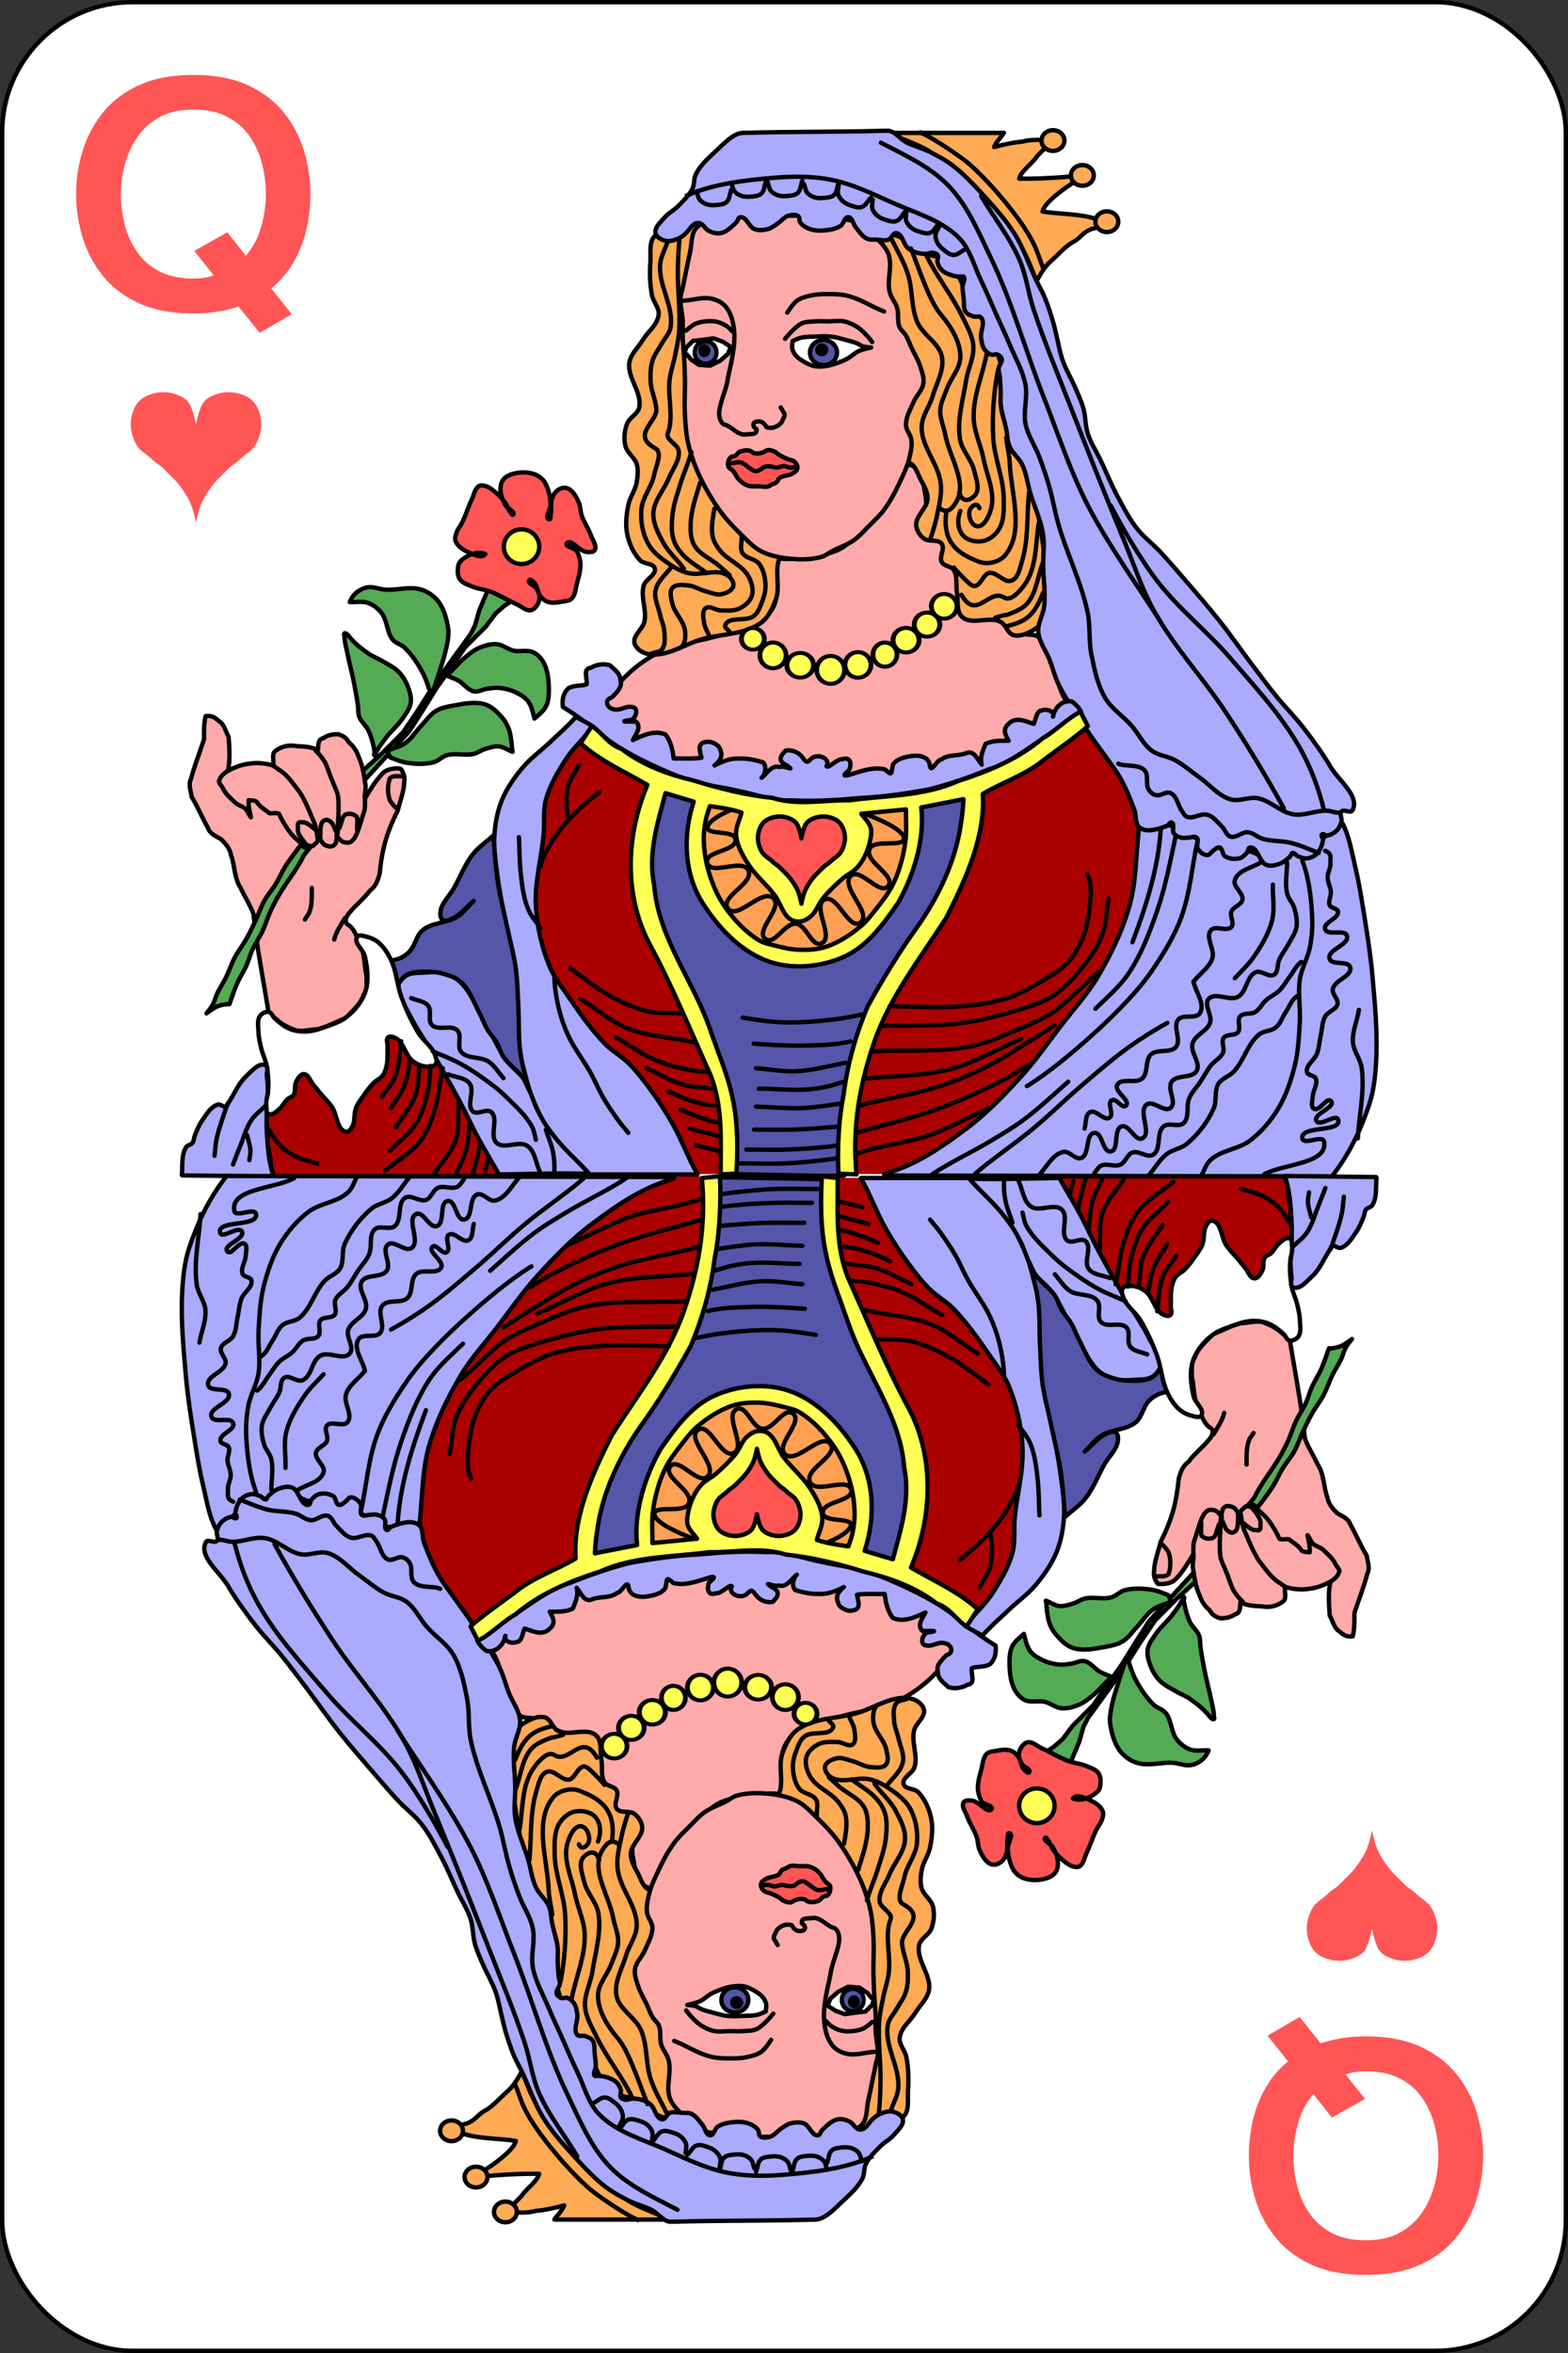 <?xml version="1.0" encoding="UTF-8"?>
<svg version="1.1" viewBox="0 0 360 540" xmlns="http://www.w3.org/2000/svg" xmlns:xlink="http://www.w3.org/1999/xlink">
  <rect x="0" y="0" width="360" height="540" fill="#333333" stroke="none"/>
  <defs>
    <path id="c" d="m192.16 80.911a3.094 2.828 0 1 1 -6.187 0 3.094 2.828 0 1 1 6.187 0z" fill="#55a"
      stroke="#000" stroke-linecap="round" stroke-linejoin="round" />
    <path id="d" d="m189.42 79.762a1.016 0.972 0 1 1 -2.033 0 1.016 0.972 0 1 1 2.033 0z" stroke="#000"
      stroke-linecap="round" stroke-linejoin="round" />
    <path id="a" d="m177.13 147.56a2.121 2.475 0 1 1 -4.243 0 2.121 2.475 0 1 1 4.243 0z" fill="#ff5"
      stroke="#000" stroke-linecap="round" stroke-linejoin="round" />
    <path id="b" d="m258 50.875a2.625 2.375 0 1 1 -5.25 0 2.625 2.375 0 1 1 5.25 0z" fill="#ffab55" stroke="#000"
      stroke-linecap="round" stroke-linejoin="round" />
  </defs>
  <g transform="translate(0,-512.36)">
    <rect x=".5" y="512.86" width="359" height="539" rx="29.944" fill="#fff" stroke="#000" />
    <g fill="#f55">
      <g id="svgGroup" stroke-linecap="round" fill-rule="evenodd" font-size="9pt" stroke-width="0.25mm"
        style="stroke:#f55">
        <path transform="translate(18, 530) scale(1.1, 0.93)"
          d="M 43.88 58.44 L 37.96 62.52 L 33.6 56.08 A 23.048 23.048 0 0 1 29.6 57.347 A 25.615 25.615 0 0 1 29.16 57.44 A 23.722 23.722 0 0 1 26.12 57.847 A 29.806 29.806 0 0 1 24 57.92 A 28.94 28.94 0 0 1 18.942 57.501 Q 15.976 56.975 13.542 55.787 A 17.455 17.455 0 0 1 12.76 55.38 Q 8.16 52.84 5.36 48.62 Q 2.56 44.4 1.28 39.28 Q 0 34.16 0 28.96 Q 0 23.76 1.28 18.64 Q 2.56 13.52 5.36 9.3 Q 8.16 5.08 12.76 2.54 A 19.502 19.502 0 0 1 18.223 0.559 Q 20.554 0.07 23.229 0.009 A 33.794 33.794 0 0 1 24 0 Q 30.058 0 34.389 2.09 A 17.231 17.231 0 0 1 35.26 2.54 Q 39.84 5.08 42.64 9.3 Q 45.44 13.52 46.7 18.64 Q 47.96 23.76 47.96 28.96 Q 47.96 33.24 47.14 37.5 Q 46.32 41.76 44.48 45.54 Q 42.64 49.32 39.64 52.16 L 43.88 58.44 Z M 28.96 49.2 L 24.84 43.08 L 30.96 39 L 34.92 44.96 Q 37.44 41.8 38.52 37.42 A 37.028 37.028 0 0 0 39.495 31.54 A 31.993 31.993 0 0 0 39.6 28.96 Q 39.6 25.08 38.78 21.3 A 23.762 23.762 0 0 0 36.888 15.809 A 21.626 21.626 0 0 0 36.14 14.42 Q 34.32 11.32 31.34 9.46 Q 28.36 7.6 24 7.6 Q 19.64 7.6 16.66 9.56 Q 13.68 11.52 11.86 14.7 Q 10.04 17.88 9.22 21.62 Q 8.4 25.36 8.4 28.96 Q 8.4 32.8 9.22 36.58 A 23.762 23.762 0 0 0 11.112 42.072 A 21.626 21.626 0 0 0 11.86 43.46 Q 13.68 46.56 16.66 48.4 A 11.892 11.892 0 0 0 20.449 49.888 Q 21.99 50.218 23.763 50.239 A 20.399 20.399 0 0 0 24 50.24 A 13.469 13.469 0 0 0 25.849 50.118 A 11.631 11.631 0 0 0 26.64 49.98 A 10.156 10.156 0 0 0 28.824 49.264 A 9.487 9.487 0 0 0 28.96 49.2 Z"
          vector-effect="non-scaling-stroke" />
      </g>
      <g id="svgGroup" stroke-linecap="round" fill-rule="evenodd" font-size="9pt" stroke-width="0.25mm"
        style="stroke:#f55">
        <path transform="translate(340, 1034) rotate(180) scale(1.1, 0.93)"
          d="M 43.88 58.44 L 37.96 62.52 L 33.6 56.08 A 23.048 23.048 0 0 1 29.6 57.347 A 25.615 25.615 0 0 1 29.16 57.44 A 23.722 23.722 0 0 1 26.12 57.847 A 29.806 29.806 0 0 1 24 57.92 A 28.94 28.94 0 0 1 18.942 57.501 Q 15.976 56.975 13.542 55.787 A 17.455 17.455 0 0 1 12.76 55.38 Q 8.16 52.84 5.36 48.62 Q 2.56 44.4 1.28 39.28 Q 0 34.16 0 28.96 Q 0 23.76 1.28 18.64 Q 2.56 13.52 5.36 9.3 Q 8.16 5.08 12.76 2.54 A 19.502 19.502 0 0 1 18.223 0.559 Q 20.554 0.07 23.229 0.009 A 33.794 33.794 0 0 1 24 0 Q 30.058 0 34.389 2.09 A 17.231 17.231 0 0 1 35.26 2.54 Q 39.84 5.08 42.64 9.3 Q 45.44 13.52 46.7 18.64 Q 47.96 23.76 47.96 28.96 Q 47.96 33.24 47.14 37.5 Q 46.32 41.76 44.48 45.54 Q 42.64 49.32 39.64 52.16 L 43.88 58.44 Z M 28.96 49.2 L 24.84 43.08 L 30.96 39 L 34.92 44.96 Q 37.44 41.8 38.52 37.42 A 37.028 37.028 0 0 0 39.495 31.54 A 31.993 31.993 0 0 0 39.6 28.96 Q 39.6 25.08 38.78 21.3 A 23.762 23.762 0 0 0 36.888 15.809 A 21.626 21.626 0 0 0 36.14 14.42 Q 34.32 11.32 31.34 9.46 Q 28.36 7.6 24 7.6 Q 19.64 7.6 16.66 9.56 Q 13.68 11.52 11.86 14.7 Q 10.04 17.88 9.22 21.62 Q 8.4 25.36 8.4 28.96 Q 8.4 32.8 9.22 36.58 A 23.762 23.762 0 0 0 11.112 42.072 A 21.626 21.626 0 0 0 11.86 43.46 Q 13.68 46.56 16.66 48.4 A 11.892 11.892 0 0 0 20.449 49.888 Q 21.99 50.218 23.763 50.239 A 20.399 20.399 0 0 0 24 50.24 A 13.469 13.469 0 0 0 25.849 50.118 A 11.631 11.631 0 0 0 26.64 49.98 A 10.156 10.156 0 0 0 28.824 49.264 A 9.487 9.487 0 0 0 28.96 49.2 Z"
          vector-effect="non-scaling-stroke" />
      </g>
      <path transform="translate(15, 0)"
        d="m30 609.86s0.682-4.182 2-5.5 3.637-2 5.5-2 4.182 0.682 5.5 2 2 3.637 2 5.5-1 4.5-2 5.5-2 1.5-3 2.5-1.5 1-2.5 2l-2.5 2.5c-1 1-2.5 3-3.5 5s-1.5 5-1.5 5-0.5-3-1.5-5-2.5-4-3.5-5l-2.5-2.5c-1-1-1.5-1-2.5-2s-2-1.5-3-2.5-2-3.637-2-5.5 0.682-4.182 2-5.5 3.637-2 5.5-2 4.182 0.682 5.5 2 2 5.5 2 5.5" />
      <path transform="translate(-15, 0)"
        d="m330 954.86s0.682 4.182 2 5.5 3.637 2 5.5 2 4.182-0.682 5.5-2 2-3.637 2-5.5-1-4.5-2-5.5-2-1.5-3-2.5-1.5-1-2.5-2l-2.5-2.5c-1-1-2.5-3-3.5-5s-1.5-5-1.5-5-0.5 3-1.5 5-2.5 4-3.5 5l-2.5 2.5c-1 1-1.5 1-2.5 2s-2 1.5-3 2.5-2 3.637-2 5.5 0.682 4.182 2 5.5 3.637 2 5.5 2 4.182-0.682 5.5-2 2-5.5 2-5.5" />
    </g>
    <path id="fu" transform="translate(0,512.36)"
      d="m114.9 269.89-3.889-6.718-4.596-8.839-3.01-6.187-3.01-4.773-12.551-7.955-8.839 22.1-9.546-14.14-8.309 10.253v3.536l0.354 2.475v3.01l0.53 3.01 0.177 2.121 0.707 2.121z"
      fill="#a00" stroke="#000" />
    <path id="fv"
      d="m91.39 738.76c0.138-1.039 0.996-1.968 1.893-2.511 1.168-0.708 2.678-0.591 4.04-0.671 1.77-0.105 3.628-0.307 5.313 0.246 1.293 0.425 2.448 1.29 3.395 2.267 1.932 1.993 2.999 4.673 4.408 7.06 2.049 3.478 3.519 7.311 5.877 10.587 1.337 1.856 3.427 3.118 4.634 5.062 1.177 1.897 1.411 4.253 2.419 6.246 0.782 1.546 1.753 2.997 2.793 4.383 2.395 3.192 5.273 5.993 7.893 9 0.434 0.499 1.646 1.33 0.217 1.29-6.573-0.186-13.15 0.113-19.725 0.17-1.624-2.949-3.401-5.813-4.984-8.784-1.204-2.26-2.24-4.608-3.433-6.874-1.845-3.506-3.785-6.962-5.759-10.396-2.107-3.665-4.62-7.103-6.496-10.892-0.987-1.992-2.778-3.984-2.485-6.188z"
      fill="#aaf" fill-opacity=".991" stroke="#000" stroke-linecap="round" stroke-linejoin="round" />
    <path transform="translate(0,512.36)"
      d="m132.58 167.71-7.07 10.96-2.828 12.374-1.414 9.192v11.314l2.121 10.253 8.132 10.607 8.485 12.02 7.425 6.718 6.718 9.192 2.828 4.95 1.061 4.143 48.08 7e-3 20.506-11.928 11.314-12.02 9.192-12.02 6.364-11.667 9.9-21.21-0.707-15.556-6.718-13.435-5.303-6.364-9.546 6.364-12.02 7.07-8.132 2.475-16.263 2.828-14.849 2.121-10.253-0.707-9.546-1.061-13.08-3.536-6.364-1.414-9.546-5.657z"
      fill="#a00" />
    <path
      d="m168 781.81c0.248-4.521 0.295-9.239-0.144-13.75-0.19-3.304-1.487-6.44-2.258-9.642-1.541-4.545-2.979-9.131-5.23-13.389-2.061-4.896-5.346-9.227-6.736-14.399-1.317-3.988-2.834-7.944-3.926-11.986-0.409-4.14-0.923-8.278-0.518-12.441 0.196-3.28 0.841-6.555 1.533-9.759 0.559-1.143 0.689-3.113 1.502-3.767 6.487 2.134 13.163 3.617 19.911 4.647 3.807 0.699 7.625 1.27 11.506 1.202 5.297 0.183 10.572-0.652 15.859-0.916 7.496-0.835 14.967-2.01 22.25-4-8e-3 3.06 0.368 6.169 0.12 9.199-1.352 4.247-2.103 8.726-4.364 12.622-1.821 3.632-3.337 7.443-5.912 10.631-4.724 6.505-8.633 13.563-12.174 20.767-1.391 4.01-3.204 7.908-3.715 12.163-1.025 5.381-1.536 10.848-1.779 16.315-0.201 2.124-0.742 4.276 0.189 6.308 0.057 1.121-2.591 0.336-3.605 0.623-7.503-0.143-15.01-0.286-22.51-0.429z"
      fill="#55a" stroke="#000" />
    <path id="el"
      d="m261.5 702.36c-0.713 5.92-0.552 11.997-2.139 17.737-1.606 5.809-4.3 11.322-7.362 16.513-2.307 3.912-5.439 7.275-8.207 10.876-3.063 3.985-5.914 8.153-9.293 11.874-3.92 4.317-7.999 8.574-12.677 12.06-5.317 3.958-10.835 7.854-17.263 9.87-3.102 0.937-1.048 0.888 1.043 0.831 33.382 0.081 66.765 0.162 100.15 0.242 3.933-4.908 6.68-10.682 8.637-16.606 1.027-3.108 1.361-6.429 1.551-9.697 0.382-6.55-0.254-13.13-0.829-19.666-0.391-4.442-1.077-8.855-1.778-13.258-0.641-4.02-1.273-8.06-2.218-12.02-0.786-3.296-1.288-6.672-2.863-9.753-2.051 1.218-3.671 2.941-5.661 4.185-1.33 0.832-2.696 1.644-4.171 2.178-2.217 0.803-4.558 1.607-6.914 1.499-1.884-0.087-3.539-1.375-5.396-1.701-1.542-0.271-3.157 0.102-4.694-0.2-2.01-0.394-3.909-1.243-5.78-2.074-1.86-0.827-3.47-2.186-5.381-2.884-1.521-0.555-3.134-1.033-4.753-1-1.374 0.025-2.667 0.667-4 1z"
      fill="#aaf" stroke="#000" stroke-linecap="round" stroke-linejoin="round" />
    <path id="em"
      d="m299 709.86c1.529 4.03 2.01 8.345 2.25 12.607 0.132 2.371-0.033 4.774-0.467 7.108-0.483 2.598-1.96 4.957-2.357 7.57-0.478 3.143 0.179 6.363 2e-3 9.538-0.189 3.39-0.327 6.826-1.136 10.124-0.866 3.526-2.043 7.06-3.936 10.156-1.662 2.721-3.82 5.216-6.356 7.148-2.691 2.05-6.638 2.171-9.101 4.49-1.051 0.989-1.466 2.479-2.149 3.76"
      fill="none" stroke="#000" stroke-linecap="round" stroke-linejoin="round" />
    <path id="en" d="m266.5 702.61c-0.565 8.993-3.338 17.624-6.5 26" fill="none" stroke="#000" stroke-linecap="round"
      stroke-linejoin="round" />
    <path id="eo"
      d="m270 703.86c-1.284 6.03-2.427 12.13-4.47 17.944-1.703 4.847-3.575 9.74-6.448 14-2.062 3.057-4.947 5.463-7.582 8.06"
      fill="none" stroke="#000" stroke-linecap="round" stroke-linejoin="round" />
    <path id="ep"
      d="m275 705.11c-1.351 5.978-1.718 12.238-3.862 17.981-1.569 4.202-3.975 8.07-6.486 11.79-1.745 2.585-3.786 4.97-5.919 7.246-4.134 4.41-8.634 8.481-13.275 12.354-2.895 2.416-5.903 4.711-9.06 6.767-0.207 0.134-0.43 0.242-0.644 0.362"
      fill="none" stroke="#000" stroke-linecap="round" stroke-linejoin="round" />
    <path id="eq"
      d="m304.25 707.61c1.716 0.664 1.101 1.819 1.205 2.844 0.111 1.087-0.652 2.121-0.644 3.213 9e-3 1.182 0.677 2.287 0.747 3.467 0.06 0.995-0.676 2.064-0.276 2.976 0.322 0.732 1.794 0.662 1.91 1.453 0.242 1.65-3.476 2.466-2.943 4.047 0.556 1.649 4.462-0.155 5 1.5 0.68 2.092-4.567 3.124-4 5.25 0.443 1.66 4.327 0.335 4.75 2 0.526 2.069-3.606 2.902-4 5-0.223 1.187 1.373 2.287 1.082 3.459-0.32 1.288-2.182 1.641-2.83 2.799-0.711 1.271-0.681 2.833-0.994 4.255-0.313 1.424-0.384 2.915-0.885 4.285-0.554 1.516-2.671 2.684-2.309 4.258 0.185 0.806 1.701 0.68 2.02 1.444 0.544 1.317-0.66 2.792-0.704 4.216-0.029 0.915-0.509 2.273 0.283 2.732 1.242 0.72 3.041-2.861 3.939-1.742 1.177 1.467-4.238 2.886-3.348 4.543 0.79 1.47 4.566-1.861 5-0.25 0.804 2.987-8.753 1.198-8.25 4.25 0.274 1.663 4.706-0.909 5 0.75 0.91 5.141-9.167 5-13.75 7.5"
      fill="none" stroke="#000" stroke-linecap="round" stroke-linejoin="round" />
    <path id="er"
      d="m289.75 710.11c-2.083 1.417-5.502 1.844-6.25 4.25-0.478 1.537 2.057 2.92 1.75 4.5-0.235 1.211-2.083 1.548-2.535 2.696-0.429 1.09 0.774 2.619 0.019 3.515-1.031 1.223-3.732-0.458-4.734 0.789-1.348 1.679 1 4.402 0.339 6.449-0.669 2.06-2.726 3.367-4.089 5.05"
      fill="none" stroke="#000" stroke-linecap="round" stroke-linejoin="round" />
    <path id="es"
      d="m295.5 710.36c0 2.333-0.524 4.726 0 7 0.288 1.248 1.328 2.224 1.682 3.455 0.402 1.399 0.705 2.906 0.466 4.341-0.219 1.316-1.071 2.446-1.693 3.627-0.697 1.324-1.655 2.506-2.278 3.866-0.499 1.089-0.138 2.771-1.156 3.403-1.206 0.748-2.917-1.128-4.221-0.566-2.122 0.914-2.034 4.496-4.05 5.625-1.969 1.102-5.265-1.199-6.75 0.5-1.196 1.368 0.899 3.716 0.329 5.441-0.657 1.989-3.475 2.795-4.04 4.812-0.568 2.029 1.978 4.402 0.961 6.246-1.01 1.83-4.568 0.776-5.75 2.5-1.132 1.651 1.285 4.715-0.25 6-1.419 1.187-4.03-1.875-5.5-0.75-2.068 1.584 1.335 6.596-1 7.75-1.64 0.81-3.01-3.322-4.75-2.75-1.985 0.653-0.436 5.424-2.5 5.75-1.866 0.294-1.875-4.478-3.75-4.25-2.146 0.261-0.994 4.945-3 5.75-1.346 0.54-2.705-1.71-4.12-1.394-2.652 0.591-3.92 3.763-5.88 5.644"
      fill="none" stroke="#000" stroke-linecap="round" stroke-linejoin="round" />
    <path id="et"
      d="m274 737.61c0.5 2.417 2.764 5.13 1.5 7.25-0.891 1.495-3.906 0.147-5 1.5-1.313 1.626 0.81 4.622-0.5 6.25-1.256 1.561-4.296 0.372-5.75 1.75-1.416 1.342-0.558 4.187-2 5.5-1.465 1.334-4.873-0.276-5.75 1.5-0.76 1.54 3.196 3.516 2 4.75-0.808 0.833-2.254-1.846-3.25-1.25-1.153 0.69 0.618 3.255-0.5 4-1.296 0.863-3.126-1.981-4.5-1.25-1.163 0.619-0.833 2.5-1.25 3.75"
      fill="none" stroke="#000" stroke-linecap="round" stroke-linejoin="round" />
    <path id="eu"
      d="m268 747.11c-3.01 1.678-5.932 3.487-8.726 5.487-3.799 2.72-7.325 5.804-10.887 8.828-3.795 3.222-7.331 6.743-11.164 9.92-4.052 3.359-8.437 6.301-12.495 9.653-0.335 0.277-0.652 0.575-0.978 0.863"
      fill="none" stroke="#000" stroke-linecap="round" stroke-linejoin="round" />
    <path id="ev"
      d="m214 781.86c4.36-2.893 9.14-5.05 13.607-7.754 2.49-1.506 5.01-2.977 7.351-4.71 3.623-2.687 6.897-5.815 10.292-8.785"
      fill="none" stroke="#000" stroke-linecap="round" stroke-linejoin="round" />
    <path id="ew"
      d="m298.75 733.11c-1.236 0.942-1.814 2.318-2.707 3.488-0.785 1.028-1.407 2.197-2.33 3.103-0.89 0.873-2.102 1.358-3.03 2.188-0.917 0.817-1.44 2.073-2.483 2.722-1.024 0.636-2.685 0.091-3.474 1-0.798 0.922 0.253 2.666-0.5 3.625-0.728 0.928-2.608 0.34-3.289 1.303-0.647 0.915 0.306 2.326-0.126 3.36-0.528 1.264-1.969 1.917-2.813 2.997-0.918 1.174-1.601 2.515-2.425 3.757-0.826 1.246-1.927 2.337-2.523 3.708-0.782 1.801 0.133 4.402-1.298 5.747-1.129 1.061-3.392-0.243-4.589 0.741-1.787 1.469-0.445 5.289-2.411 6.509-1.353 0.84-3.25-1.032-4.75-0.5-1.234 0.438-1.578 2.249-2.775 2.782-1.345 0.6-3.083-0.403-4.412 0.231-0.703 0.335-1.042 1.158-1.563 1.737"
      fill="none" stroke="#000" stroke-linecap="round" stroke-linejoin="round" />
    <path id="ex"
      d="m292.25 715.36c-0.126 2.731 0.475 5.566-0.184 8.229-0.735 2.969-2.386 5.676-4.096 8.212-1.258 1.866-2.95 3.396-4.47 5.059"
      fill="none" stroke="#000" stroke-linecap="round" stroke-linejoin="round" />
    <path id="ey"
      d="m298 740.86c-1.468 0.827-1.887 2.42-2.759 3.682-0.801 1.159-1.193 2.656-2.268 3.568-1.082 0.919-2.821 0.769-3.917 1.671-2.639 2.172-3.44 5.974-5.763 8.481-1.037 1.119-2.791 1.546-3.578 2.853-0.984 1.634-0.289 3.88-1.062 5.624-1.377 3.105-3.549 5.941-6.153 8.122-1.336 1.119-3.292 1.291-4.656 2.376-1.661 1.321-2.73 3.249-4.094 4.874"
      fill="none" stroke="#000" stroke-linecap="round" stroke-linejoin="round" />
    <path id="ez"
      d="m312 744.11c-0.398 2.482-1.562 4.948-1.374 7.474 0.153 2.048 1.717 3.792 2 5.826 0.746 5.356-0.606 10.799-0.876 16.2"
      fill="none" stroke="#000" stroke-linecap="round" stroke-linejoin="round" />
    <path id="fw"
      d="m208.25 618.86c-1.508 2.931-2.383 6.259-4.378 8.893-2.388 3.153-5.561 5.699-8.827 7.93-2.453 1.675-5.086 3.252-7.959 4.01-3.065 0.808-6.897 1.429-9.498 0.465-0.408 5.825 0.754 3.658 0.764 5.514 1e-3 1.987 0.124 4.131-0.757 5.912-0.841 1.7-2.417 3.03-4.046 4-2.975 1.775-6.605 2.095-9.94 3.03-3.671 1.032-7.606 1.277-11.08 2.852-3.238 1.468-6.28 3.516-8.804 6.02-3.18 3.153-5.996 6.791-7.677 11.02-0.495 1.438 2.02 2.263 3.219 3.178 3.977 3.033 8.385 5.557 12.989 7.511 3.933 1.67 8.155 2.588 12.324 3.526 5.674 1.277 11.405 2.55 17.213 2.849 8.667 0.446 17.406-0.291 25.986-1.595 6.01-0.914 12.04-2.173 17.718-4.343 3.475-1.327 6.701-3.266 9.85-5.246 4.106-2.582 8.321-5.961 11.73-8.611-2.267-2.904-1.821-1.811-2.496-2.89-2.762-4.412-2.159-11.03-6.173-14.345-0.901-0.744-2.326-0.354-3.424-0.753-1.511-0.548-2.876-1.439-4.278-2.226-1.531-0.86-3.518-1.275-4.508-2.725-1.8-2.639-0.608-6.415-1.622-9.443-0.528-1.578-1.418-3.02-2.288-4.436-0.762-1.242-1.462-2.583-2.555-3.547-1.731-1.526-4.715-1.45-6.08-3.311-1.299-1.772-0.769-4.329-1.268-6.468-0.473-2.027-0.606-7.835-1.636-6.03 0 0-1.667-0.5-2.5-0.75z"
      fill="#faa" stroke="#000" stroke-linecap="round" stroke-linejoin="round" />
    <path id="fx"
      d="m150.5 566.36c-1.63 1.35-1.033 4.127-1.18 6.238-0.174 2.491-0.11 5.03 0.357 7.483 0.298 1.565 1.728 2.94 1.543 4.522-0.266 2.274-2.463 3.86-3.658 5.813-1.041 1.701-2.741 3.171-3.061 5.139-0.565 3.476 2.996 6.878 2.254 10.32-0.329 1.528-2.255 2.298-2.8 3.763-0.59 1.588-0.767 3.423-0.366 5.068 0.396 1.622 2.182 2.658 2.624 4.268 0.371 1.355 0.192 2.833-0.068 4.214-0.335 1.778-1.544 3.311-1.894 5.085-0.439 2.222-0.713 4.579-0.227 6.792 0.47 2.144 1.433 4.302 2.955 5.884 0.886 0.921 3.043 0.612 3.356 1.851 0.385 1.522-2.122 2.45-2.548 3.961-0.745 2.636 0.737 5.535 0.174 8.216-0.373 1.776-2.682 3.164-2.296 4.938 0.272 1.248 1.668 2.205 2.913 2.487 4.289 0.975 8.509-2.229 12.751-3.39 4.506-1.233 9.754-0.995 13.49-3.799 1.676-1.258 2.579-3.376 3.326-5.334 1.263-3.309-1.015-8.34 1.815-10.47 1.444-1.088 3.587 0.682 5.392 0.587 2.536-0.134 5.193-0.445 7.447-1.616 2.195-1.141 3.804-3.19 5.458-5.03 2.209-2.458 4.072-5.213 5.906-7.962 1.473-2.209 1.433-6.664 4.082-6.839 1.75-0.115 2.419 2.589 3.266 4.125 0.703 1.273 1.497 2.661 1.451 4.115-0.071 2.221-2.756 3.915-2.617 6.133 0.073 1.167 0.847 2.31 1.769 3.03 1.118 0.873 3.233 0.055 4.086 1.188 0.846 1.123-0.653 2.98 0.014 4.218 0.525 0.973 2.175 0.897 2.765 1.833 0.939 1.488 0.428 3.494 0.736 5.226 0.33 1.856-0.202 4.256 1.19 5.527 2.17 1.983 6.119-0.23 8.754 1.073 1.294 0.639 1.64 2.7 3.03 3.092 1.475 0.417 3.135-0.345 4.462-1.112 1.153-0.666 2.294-1.632 2.773-2.874 2.103-5.46 0.186-11.741-0.566-17.543-0.773-5.96-2.168-11.86-4.03-17.574-1.405-4.306-4.578-8.03-5.357-12.487-0.42-2.408 0.64-4.885 0.439-7.321-0.147-1.783-0.696-3.515-1.196-5.233-0.667-2.294-1.207-4.683-2.398-6.754-0.847-1.473-2.367-2.466-3.294-3.89-1.707-2.623-2.18-5.973-4.095-8.449-1.053-1.361-2.418-2.528-3.932-3.347-1.221-0.66-2.74-0.581-3.993-1.175-2.112-1-3.547-3.299-5.79-3.954-1.904-0.557-4.02 0.63-5.949 0.181-1.375-0.32-2.339-1.826-3.742-1.983-1.7-0.189-3.243 1.445-4.951 1.346-1.53-0.09-2.808-1.241-4.266-1.715-2-0.651-4.092-2.063-6.134-1.537-1.458 0.375-1.867 2.638-3.307 3.078-2.077 0.634-4.271-0.825-6.433-1.018-2.02-0.18-4.063 0.023-6.086-0.126-2.701-0.2-5.422-1.638-8.06-1.027-1.707 0.395-2.698 2.442-4.392 2.889-0.609 0.161-1.256-0.104-1.886-0.125z"
      fill="#fa5" stroke="#000" />
    <path id="fa"
      d="m238 576.86c0.969-1.777 1.976-3.523 3.569-4.819 1.454-1.321 2.781-2.864 4.424-3.928 2.369-1.192 2.278-2.308 4.757-3.254 1.847-0.066 1.934-2.391 0.513-2.353-3.355-1.111-8.446-1.013-11.909-1.602 0.37-1.961 4.889-5.362 8.146-7.294-0.926-0.882-2.093-0.755-3.266-0.606-3.406 0.245-6.818 0.421-10.234 0.356 0.417-1.752 3.064-3.512 3.996-5.02 0.969-1.122 2.597-2.375 3.254-3.727-1.967-0.16-4.623-0.326-6.5 0.25-1.747 0.106-4.801 0.752-6.5 1.25 0.488-1.25 1.515-2.152 2.25-3.25h-26.5c2.987 1.37 6.156 2.399 9.02 3.998 2.432 1.661 5.059 3.08 7.368 4.892 2.867 2.94 5.992 5.654 8.342 9.05 2.127 2.51 3.891 5.27 5.534 8.114 1.71 2.42 2.578 5.247 3.735 7.946z"
      fill="#ffab55" stroke="#000" stroke-linecap="round" stroke-linejoin="round" />
    <use transform="translate(-1.25,512.36)" width="360" height="540" xlink:href="#b" />
    <use transform="translate(-6.875,501.74)" width="360" height="540" xlink:href="#b" />
    <use transform="translate(-13.625,493.74)" width="360" height="540" xlink:href="#b" />
    <path id="fy"
      d="m239.5 573.86c-0.793-1.96-1.368-4.02-2.346-5.896-1.336-2.561-2.999-4.953-4.77-7.234-2.829-3.643-5.914-7.115-9.305-10.242-1.148-1.058-2.432-1.962-3.71-2.858-1.974-1.385-4-2.698-6.103-3.886-0.735-0.416-1.51-0.755-2.265-1.133"
      fill="none" stroke="#000" />
    <path id="fz" transform="translate(0,512.36)"
      d="m163.21 50.51c-1.243 0.511-2.695 0.924-3.5 2-1.078 1.44-0.859 3.494-1.25 5.25-0.61 2.739-1.118 5.499-1.707 8.243-0.161 0.751-0.451 1.483-0.5 2.25-0.118 1.837 0.417 3.661 0.5 5.5 0.057 1.249-0.045 2.501 0 3.75 0.042 1.169 0.183 2.332 0.25 3.5 0.11 1.915 0.208 3.832 0.25 5.75 0.062 2.833-0.163 5.671 0 8.5 0.125 2.177 0.267 4.373 0.75 6.5 0.567 2.493 1.43 4.928 2.5 7.25 1.376 2.985 3.057 5.848 5 8.5 1.325 1.809 2.889 3.441 4.5 5 1.488 1.439 2.907 3.058 4.75 4 2.142 1.094 4.604 1.541 7 1.75 2.33 0.203 4.758 0.167 7-0.5 0.822-0.245 1.491-0.85 2.25-1.25 1.648-0.869 3.471-1.435 5-2.5 1.258-0.876 2.273-2.059 3.354-3.146 1.296-1.303 2.675-2.552 3.75-4.04 1.681-2.331 2.948-4.948 4.146-7.561 0.594-1.294 1.164-2.616 1.5-4 0.336-1.386 0.661-2.833 0.5-4.25-0.14-1.231-1.237-2.261-1.25-3.5-0.02-1.845 1.024-3.554 1.75-5.25 0.631-1.474 2.01-2.665 2.25-4.25 0.204-1.341-0.333-2.709-0.75-4-0.482-1.49-1.343-2.829-2-4.25-0.423-0.914-0.737-1.884-1.25-2.75-0.425-0.717-1.191-1.226-1.5-2-0.53-1.325-0.11-2.878-0.5-4.25-0.377-1.327-1.429-2.409-1.75-3.75-0.679-2.836 0.746-6.02-0.293-8.743-0.695-1.825-2.315-3.176-3.75-4.5-1.274-1.176-2.629-2.385-4.25-3-1.411-0.535-3.01-0.268-4.5-0.5-1.26-0.196-2.481-0.624-3.75-0.75-2.322-0.23-4.667 0.043-7 0-2.251-0.042-4.499-0.208-6.75-0.25-1.083-0.02-2.167-0.036-3.25 0-1.252 0.042-2.514 0.046-3.75 0.25-1.276 0.211-2.553 0.508-3.75 1z"
      fill="#faa" stroke="#000" stroke-linecap="round" stroke-linejoin="round" />
    <path id="ga"
      d="m157 581.36c2.106-0.105 4.255-0.903 6.321-0.462 1.177 0.251 2.381 0.811 3.179 1.712 1.207 1.361 1.762 3.276 1.993 5.08 0.484 3.785-0.585 7.622-1.362 11.367-0.297 2.608-1.604 4.954-1.979 7.543-0.189 1.173 0.158 3.101 1.528 3.312 1.534 0.571 2.613 2.226 4.392 2.173 0.94-0.234 2.889 0.279 2.604-1.272-0.959-0.497-1.028-1.702 0.277-1.719 1.039-0.162 1.694 0.617 2.023 1.304 1.272 0.457 2.588-0.104 3.441-1.07 0.297-0.823 1.191-1.695 0.393-2.489-0.187-0.327-0.373-0.653-0.56-0.98"
      fill="none" stroke="#000" stroke-linecap="round" stroke-linejoin="round" />
    <path id="gb" transform="translate(0,512.36)"
      d="m180.75 71.75s1.282-2.068 2.25-2.75c1.013-0.714 2.286-1 3.5-1.25 1.391-0.283 2.831-0.263 4.25-0.25 1.086 1e-3 2.182 0.051 3.25 0.25 0.855 0.159 1.684 0.448 2.5 0.75 0.77 0.285 1.508 0.65 2.25 1 0.843 0.398 1.655 0.858 2.5 1.25 0.576 0.267 1.75 0.75 1.75 0.75"
      fill="none" stroke="#000" stroke-linecap="round" stroke-linejoin="round" />
    <path id="gc" transform="translate(0,512.36)"
      d="m180.25 77.75s2.212-2.754 3.75-3.5c0.986-0.479 2.157-0.416 3.25-0.5 0.997-0.076 2 0 3 0 1.167 0 2.356-0.229 3.5 0 1.062 0.212 2.084 0.671 3 1.25 0.948 0.599 1.731 1.435 2.5 2.25 0.366 0.388 1 1.25 1 1.25"
      fill="none" stroke="#000" stroke-linecap="round" stroke-linejoin="round" />
    <path id="gd" transform="translate(0,512.36)"
      d="m182 78.25s1.235-0.595 1.896-0.75c0.977-0.229 1.997-0.208 3-0.25 1.332-0.055 2.675-0.151 4 0 1.105 0.126 2.175 0.465 3.25 0.75 0.841 0.223 1.691 0.429 2.5 0.75 0.52 0.206 0.966 0.585 1.5 0.75 0.596 0.184 1.854 0.25 1.854 0.25s-1.996 0.424-2.912 0.854c-0.931 0.436-1.659 1.226-2.561 1.72-0.68 0.372-1.4 0.67-2.131 0.927-0.896 0.315-1.808 0.624-2.75 0.75-0.909 0.122-1.854 0.194-2.75 0-0.984-0.213-1.897-0.715-2.75-1.25-0.551-0.346-1.096-0.74-1.5-1.25-0.347-0.438-0.638-0.952-0.75-1.5-0.117-0.572 0.104-1.75 0.104-1.75z"
      fill="#fff" stroke="#000" stroke-linecap="round" stroke-linejoin="round" />
    <use transform="translate(0,512.36)" width="360" height="540" xlink:href="#c" />
    <path transform="translate(.265 512.89)"
      d="m189.42 79.762a1.016 0.972 0 1 1 -2.033 0 1.016 0.972 0 1 1 2.033 0z" stroke="#000"
      stroke-linecap="round" stroke-linejoin="round" />
    <path id="ge" transform="translate(0,512.36)"
      d="m157.53 75.867s1.34-1.232 2.163-1.573c1.165-0.483 2.476-0.616 3.737-0.59 0.668 0.014 1.339 0.163 1.967 0.393 0.633 0.233 1.231 0.577 1.77 0.983 0.37 0.279 0.983 0.983 0.983 0.983"
      fill="none" stroke="#000" stroke-linecap="round" stroke-linejoin="round" />
    <path id="gf"
      d="m157.53 592.16l1.573-1.573c1.065-0.106 2.132-0.2 3.189-0.371 0.518-0.065 1.041-0.166 1.557-0.209 0.719 0.266 1.446 0.517 2.16 0.793 0.582 0.388 1.165 0.777 1.747 1.165-0.207 0.528-0.385 1.076-0.611 1.592-0.593 0.52-1.175 1.057-1.774 1.567-0.778 0.389-1.557 0.778-2.335 1.168-0.852-0.066-1.704-0.131-2.557-0.197-0.594-0.402-1.202-0.789-1.788-1.201-0.333-0.385-0.644-0.803-0.992-1.168-0.188-0.063-0.376-0.125-0.564-0.188l0.393-1.377z"
      fill="#fff" stroke="#000" stroke-linecap="round" stroke-linejoin="round" />
    <use transform="matrix(.809 0 0 .896 9.05 520.77)" width="360" height="540" stroke-width="1.175"
      xlink:href="#c" />
    <use transform="matrix(.903 0 0 1 -8.416 513.08)" width="360" height="540" stroke-width="1.052" xlink:href="#d" />
    <path
      d="m167.17 619.3c-0.157-0.813 0.19-2.132 1.138-2.209 0.988-0.061 1.026-1.157 1.968-1.191 0.888-0.312 1.972-0.33 2.662 0.398 0.994 0.319 2.128 0.071 2.973-0.524 0.549-0.466 2.392 0.277 2.707 0.803 0.7 0.451 1.975 1.122 2.909 1.346 1.018 0.116 1.911 1.309 1.426 2.29-0.479 0.642-0.621 0.521-1.225 0.948-0.884 0.411-2.723 0.401-3.055 1.311-0.55 1.125-0.892 0.596-1.912 1.341-0.851 0.553-1.871 0.068-2.802 0.158-0.861-5e-3 -1.556 0.082-2.266-0.182-0.903-0.334-1.48-0.722-2.334-1.701-0.392-0.62-0.702-1.321-1.239-1.831-0.339-0.286-0.835-0.487-0.95-0.958z"
      fill="#f55" stroke="#000" stroke-linecap="round" stroke-linejoin="round" />
    <path id="gg"
      d="m167.76 618.71c0.787-0.066 1.594-0.387 2.36-0.197 0.858 0.213 1.47 0.983 2.233 1.429 0.329 0.192 0.632 0.483 1.01 0.538 0.326 0.047 0.665-0.071 0.969-0.198 0.443-0.186 0.74-0.65 1.195-0.804 0.416-0.141 0.877-0.111 1.315-0.083 0.487 0.031 0.95 0.281 1.437 0.277 0.586-4e-3 1.136-0.372 1.722-0.359 0.491 0.011 0.936 0.339 1.426 0.366 0.43 0.024 0.854-0.122 1.28-0.183"
      fill="none" stroke="#000" stroke-linecap="round" stroke-linejoin="round" />
    <path id="gh" transform="translate(0,512.36)"
      d="m170.5 30.5c-2.251 0.063-4.722 2.891-6.75 4.75-1.526 1.399-3.075 2.898-4 4.75-0.497 0.995-0.262 2.251-0.75 3.25-0.754 1.544-2.047 2.773-3.25 4-0.993 1.013-2.342 1.659-3.25 2.75-0.859 1.033-2.261 2.182-2 3.5 0.184 0.932 1.329 1.517 2.25 1.75 0.983 0.249 2.063-0.112 3-0.5 0.662-0.274 1.221-0.766 1.75-1.25 0.567-0.519 0.925-1.24 1.5-1.75 0.225-0.199 0.462-0.413 0.75-0.5 0.319-0.097 0.688-0.117 1 0 0.829 0.312 1.202 1.365 2 1.75 0.839 0.405 1.839 0.696 2.75 0.5 1.386-0.298 2.463-1.448 3.5-2.414 0.39-0.364 0.469-1.198 1-1.25 1.412-0.137 1.917 2.262 3.25 2.75 0.939 0.344 2.032 0.251 3 0 0.831-0.215 1.542-0.765 2.25-1.25 0.537-0.368 0.978-0.861 1.5-1.25 0.241-0.18 0.462-0.413 0.75-0.5 0.798-0.241 1.824-0.487 2.5 0 0.428 0.308 0.18 1.081 0.5 1.5 0.547 0.716 1.396 1.21 2.25 1.5 1.186 0.403 2.506 0.395 3.75 0.25 1.126-0.131 2.299-0.383 3.25-1 0.743-0.482 0.865-2.038 1.75-2 0.985 0.042 1.11 1.634 1.75 2.384 0.77 0.902 1.433 2.01 2.5 2.53 0.679 0.329 1.497 0.208 2.25 0.25 0.915 0.051 1.89 0.318 2.75 0 0.721-0.267 0.985-1.575 1.75-1.5 1.477 0.145 1.6 2.562 2.75 3.5 0.578 0.471 1.285 0.789 2 1 0.724 0.214 1.496 0.283 2.25 0.25 0.425-0.018 0.827-0.289 1.25-0.25 0.447 0.041 0.998 0.128 1.25 0.5 0.327 0.483-0.15 1.186 0 1.75 0.172 0.649 0.512 1.288 1 1.75 0.677 0.64 1.611 0.972 2.5 1.25 0.562 0.176 1.162 0.208 1.75 0.25 0.249 0.018 0.583-0.186 0.75 0 0.503 0.562-0.242 1.495-0.25 2.25-9e-3 0.92 0.136 1.837 0.25 2.75 0.131 1.047-0.1 2.257 0.5 3.125 0.382 0.553 1.115 0.782 1.75 1 0.557 0.191 1.364-0.195 1.75 0.25 1.037 1.196-0.23 3.183 0 4.75 0.126 0.861 0.27 1.774 0.75 2.5 0.359 0.543 0.888 1.028 1.5 1.25 0.47 0.17 1.038-0.191 1.5 0 0.436 0.18 0.892 0.541 1 1 0.182 0.769-0.688 1.462-0.75 2.25-0.04 0.505 0.191 0.997 0.25 1.5 0.145 1.244 0.208 2.498 0.25 3.75 0.033 0.999-0.112 2.01 0 3 0.21 1.868 0.868 3.659 1.25 5.5 0.275 1.328 0.23 2.747 0.75 4 0.678 1.633 2.252 2.773 3 4.375 0.916 1.96 1.14 4.174 1.75 6.25 0.958 3.262 2.494 6.387 3 9.75 0.347 2.307-0.031 4.667 0 7 0.042 3.084 0.553 6.18 0.25 9.25-0.202 2.051-1.537 3.976-1.371 6.03 0.188 2.319 1.786 4.298 2.621 6.47 0.699 1.817 1.163 3.73 2 5.487 1.186 2.491 2.779 4.769 4.25 7.104 1.012 1.607 2.068 3.187 3.146 4.75 0.912 1.322 1.887 2.6 2.811 3.914 1.367 1.946 2.883 3.803 4.04 5.879 1.276 2.284 2.259 4.727 3.177 7.177 0.511 1.365 0.087 3.358 1.293 4.177 1.737 1.18 4.316 0.253 6.28-0.487 0.39-0.147 0.611-0.899 1-0.75 0.794 0.303 3e-3 1.811 0.5 2.5 0.393 0.545 1.101 0.828 1.75 1 0.483 0.128 1 0 1.5 0 0.667 0 1.506-0.447 2 0 0.621 0.562-0.181 1.782 0.25 2.5 0.464 0.773 1.349 1.539 2.25 1.5 0.533-0.023 0.801-0.712 1.25-1 0.471-0.301 0.962-0.901 1.5-0.75 0.757 0.213 0.593 1.568 1.25 2 0.915 0.603 2.184 0.754 3.25 0.5 0.697-0.166 1.264-0.723 1.75-1.25 0.33-0.357 0.267-1.198 0.75-1.25 1.817-0.194 2.044 3.344 3.75 4 0.937 0.36 2.056 0.091 3-0.25 0.957-0.346 1.789-1.023 2.5-1.75 0.21-0.215 0.207-0.684 0.5-0.75 0.474-0.107 0.801 0.564 1.25 0.75 0.635 0.263 1.315 0.559 2 0.5 0.818-0.071 1.666-0.424 2.25-1 0.85-0.838 1.36-2.065 1.5-3.25 0.05-0.422-0.55-0.95-0.25-1.25s0.83 0.316 1.25 0.25c0.848-0.132 1.657-0.63 2.25-1.25 0.515-0.538 0.829-1.275 1-2 0.172-0.73-0.503-1.694 0-2.25 0.562-0.621 2.096 0.483 2.5-0.25 1.799-3.264-3.099-6.795-5-10-1.863-3.141-4.01-6.113-6.25-9-1.954-2.522-4.237-4.775-6.25-7.25-1.988-2.444-3.852-4.986-5.75-7.5-2.44-3.232-4.736-6.575-7.25-9.75-2.57-3.246-5.295-6.366-8-9.5-1.89-2.19-3.768-4.393-5.75-6.5-1.696-1.803-3.727-3.299-5.25-5.25-1.794-2.298-3.13-4.927-4.5-7.5-1.384-2.599-2.488-5.339-3.75-8-0.99-2.088-2.295-4.049-3-6.25-0.593-1.853-0.478-3.876-1-5.75-0.432-1.55-1.121-3.02-1.75-4.5-0.933-2.196-2.207-4.249-3-6.5-0.685-1.944-1-4-1.5-6-0.25-1-0.455-2.01-0.75-3-0.58-1.945-1.211-3.88-2-5.75-0.507-1.202-1.183-2.325-1.75-3.5-1.717-3.559-2.906-7.398-5-10.75-2.103-3.367-4.815-6.326-7.5-9.25-2.113-2.301-4.264-4.609-6.75-6.5-1.695-1.289-3.589-2.31-5.5-3.25-1.611-0.792-3.395-1.196-5-2-1.572-0.788-2.859-2.795-4.5-2.75-12.507 0.34-21.07 0.159-33.25 0.5z"
      fill="#aaf" stroke="#000" stroke-linecap="round" stroke-linejoin="round" />
    <path id="gi"
      d="m157.33 557.39c6.459-2.883 13.619-3.676 20.61-4.25 4.349-0.357 8.804-0.349 13.08 0.516 4.777 0.966 9.239 3.152 13.685 5.148 5.306 2.382 11.341 3.998 15.444 8.12 2.575 2.587 3.463 6.429 5.05 9.715 1.341 2.774 2.517 5.625 3.776 8.437 0.986 2.205 2.025 4.387 2.959 6.614 1.237 2.95 2.904 5.792 3.503 8.934 0.567 2.977-0.577 6.122 0.027 9.09 0.535 2.631 2.174 4.912 3.123 7.423 0.827 2.187 1.584 4.402 2.236 6.647 0.866 2.978 1.365 6.05 2.224 9.03 1.955 6.776 5.225 13.177 6.66 20.08 0.659 3.173 0.231 6.507 0.87 9.684 0.687 3.412 1.389 6.957 3.161 9.953 1.495 2.527 4.137 4.173 6.073 6.38 1.62 1.847 2.658 4.271 4.632 5.734 1.526 1.131 3.614 1.227 5.281 2.136 2.033 1.108 3.787 2.667 5.679 4 2.372 1.674 4.327 4.206 7.111 5.03 2.01 0.592 4.216-0.659 6.269-0.26 2.933 0.569 5.215 3.227 8.165 3.693 2.49 0.394 4.995-0.843 7.516-0.839 1.166 2e-3 2.159 0.662 3.476 0.399"
      fill="none" stroke="#000" />
    <use transform="matrix(1.236,0,0,1,-43.46,511.41)" width="360" height="540" stroke-width=".9" xlink:href="#a" />
    <use transform="matrix(1.413 0 0 1.191 -69.816 487.02)" width="360" height="540" stroke-width=".771"
      xlink:href="#a" />
    <use transform="matrix(1.443 0 0 1.14 -68.817 496.81)" width="360" height="540" stroke-width=".78"
      xlink:href="#a" />
    <use transform="matrix(1.502 0 0 1.292 -72.16 475.45)" width="360" height="540" stroke-width=".718"
      xlink:href="#a" />
    <use transform="matrix(1.404 0 0 1.183 -48.726 490.39)" width="360" height="540" stroke-width=".776"
      xlink:href="#a" />
    <use transform="matrix(1.296 0 0 1.115 -23.631 498.06)" width="360" height="540" stroke-width=".832"
      xlink:href="#a" />
    <use transform="matrix(1.409 0 0 1.136 -38.567 491.65)" width="360" height="540" stroke-width=".806"
      xlink:href="#a" />
    <use transform="matrix(1.384 0 0 1.115 -29.37 491.18)" width="360" height="540" stroke-width=".805"
      xlink:href="#a" />
    <use transform="matrix(1.384 0 0 1.14 -25.442 483.29)" width="360" height="540" stroke-width=".796"
      xlink:href="#a" />
    <path
      d="m159.94 556.24c0.236 0.648 0.279 1.404 0.707 1.945 0.402 0.508 1.013 0.855 1.626 1.064 0.671 0.228 1.415 0.235 2.12 0.164 0.842-0.085 1.819-0.124 2.441-0.697 0.74-0.683 0.673-1.898 1.061-2.828"
      fill="none" stroke="#000" stroke-linecap="round" stroke-linejoin="round" />
    <path id="gj"
      d="m167.91 554.31c0.236 0.648 0.279 1.404 0.707 1.945 0.402 0.508 1.013 0.855 1.626 1.064 0.671 0.228 1.415 0.235 2.12 0.164 0.842-0.085 1.819-0.124 2.441-0.697 0.74-0.683 0.673-1.898 1.061-2.828"
      fill="none" stroke="#000" stroke-linecap="round" stroke-linejoin="round" />
    <path id="gk"
      d="m176.25 554.17c0.236 0.648 0.279 1.404 0.707 1.945 0.402 0.508 1.013 0.855 1.626 1.064 0.671 0.228 1.415 0.235 2.12 0.164 0.842-0.085 1.819-0.124 2.441-0.697 0.74-0.683 0.673-1.898 1.061-2.828"
      fill="none" stroke="#000" stroke-linecap="round" stroke-linejoin="round" />
    <path id="gl"
      d="m184.61 554.62c0.236 0.648 0.279 1.404 0.707 1.945 0.402 0.508 1.013 0.855 1.626 1.064 0.671 0.228 1.415 0.235 2.12 0.164 0.842-0.085 1.819-0.124 2.441-0.697 0.74-0.683 0.673-1.898 1.061-2.828"
      fill="none" stroke="#000" stroke-linecap="round" stroke-linejoin="round" />
    <path id="gm"
      d="m192.56 554.8c-0.049 0.688-0.318 1.396-0.147 2.064 0.16 0.628 0.577 1.194 1.052 1.634 0.52 0.482 1.196 0.792 1.869 1.014 0.803 0.266 1.711 0.629 2.513 0.358 0.954-0.322 1.389-1.459 2.122-2.15"
      fill="none" stroke="#000" stroke-linecap="round" stroke-linejoin="round" />
    <path id="gn"
      d="m200.39 558.16c-0.032 0.689-0.283 1.403-0.095 2.067 0.176 0.623 0.607 1.179 1.092 1.607 0.531 0.469 1.216 0.761 1.894 0.967 0.81 0.245 1.726 0.585 2.521 0.295 0.946-0.346 1.352-1.493 2.067-2.203"
      fill="none" stroke="#000" stroke-linecap="round" stroke-linejoin="round" />
    <path id="go"
      d="m208.12 560.87c-0.032 0.689-0.283 1.403-0.095 2.067 0.176 0.623 0.607 1.179 1.092 1.607 0.531 0.469 1.216 0.761 1.894 0.967 0.81 0.245 1.726 0.585 2.521 0.295 0.946-0.346 1.352-1.493 2.067-2.203"
      fill="none" stroke="#000" stroke-linecap="round" stroke-linejoin="round" />
    <path id="gp"
      d="m215.62 564.34c-0.274 0.633-0.762 1.212-0.822 1.899-0.056 0.645 0.149 1.317 0.451 1.89 0.331 0.627 0.866 1.143 1.428 1.576 0.67 0.517 1.406 1.16 2.252 1.17 1.01 0.012 1.794-0.917 2.714-1.326"
      fill="none" stroke="#000" stroke-linecap="round" stroke-linejoin="round" />
    <g transform="translate(4.303,-2.207)">
      <path transform="translate(0,512.36)"
        d="m78.37 182.37 6.875-7.5 4.375-4.75 3.125-4.875 3.25-5.25 3.75-5.25 2.75-4 4.75-4.75 2.25-3 2-1.75 1.5-1-5.25-2.75-2 4.75-1 3.5-1 2-4 5.5-4.625 6.5-3.5 5.5-3.375 5-5 5-5.25 4.75z"
        fill="#5a5" stroke="#000" />
      <path id="fo"
        d="m98.25 669.61c1.517-1.324 2.766-2.976 4.317-4.243 0.993-0.811 2.01-1.642 3.17-2.132 1.274-0.538 2.666-0.944 4.03-0.831 1.344 0.112 2.495 1.156 3.813 1.468 1.532 0.363 3.263-0.264 4.685 0.452 1 0.506 1.835 1.479 2.36 2.537 0.874 1.76 1.063 3.881 1.087 5.88 0.016 1.3-0.061 2.69-0.615 3.844-0.584 1.216-1.723 2.01-2.689 2.899-0.38-1.359-0.623-2.831-1.437-3.928-0.725-0.977-1.821-1.591-2.877-2.101-1.182-0.57-2.476-0.894-3.765-1.018-0.934-0.09-1.876 0.08-2.807 0.204-1.026 0.137-2.038 0.812-3.051 0.593-1.378-0.298-2.297-1.775-3.547-2.472-0.853-0.475-1.791-0.741-2.673-1.153z"
        fill="#5a5" stroke="#000" stroke-linecap="round" stroke-linejoin="round" />
      <path id="fp"
        d="m94.62 674.36c0.71-1.64 1.253-3.333 1.783-5.03 0.783-2.509 1.655-5.01 2.062-7.61 0.148-0.944 0.28-1.919 0.134-2.863-0.347-2.237-0.958-4.589-2.355-6.371-0.962-1.228-2.383-2.171-3.875-2.625-2.592-0.789-5.425 0.201-8.129 0.035-1.407-0.086-2.806-0.773-4.195-0.535-0.994 0.17-1.948 0.691-2.704 1.36-0.605 0.535-1.01 1.257-1.346 2.02 1.402 0.091 2.902-0.277 4.23 0.201 1.201 0.432 2.28 1.289 3.066 2.295 1.364 1.747 1.171 4.416 2.578 6.129 0.697 0.849 1.94 1.082 2.732 1.844 1.603 1.541 2.867 3.434 3.948 5.377 0.751 1.351 1.265 2.828 1.729 4.302 0.151 0.482 0.227 0.985 0.341 1.477z"
        fill="#5a5" stroke="#000" stroke-linecap="round" stroke-linejoin="round" />
      <path id="fq"
        d="m84.62 686.86c1.346-0.594 2.873-0.877 4.081-1.726 1.506-1.059 2.474-2.728 3.746-4.059 1.076-1.126 1.958-2.507 3.285-3.321 1.137-0.697 2.497-0.986 3.81-1.218 2.49-0.439 5.169-1.068 7.578-0.3 1.518 0.483 2.727 1.726 3.786 2.916 0.686 0.77 1.216 1.693 1.591 2.653 0.37 0.947 0.464 1.982 0.623 2.986 0.121 0.768 0.067 1.557 0.25 2.32-1.052-0.372-2.02-1.133-3.135-1.238-1.097-0.104-2.194 0.294-3.247 0.618-0.878 0.27-1.633 0.889-2.528 1.096-1.98 0.457-4.129-0.257-6.09 0.275-1.139 0.309-1.991 1.353-3.134 1.648-1.956 0.504-4.06 0.417-6.06 0.123-1.363-0.201-2.642-0.773-3.933-1.27-0.208-0.5-0.417-1-0.625-1.5z"
        fill="#5a5" stroke="#000" stroke-linecap="round" stroke-linejoin="round" />
      <path id="fr"
        d="m81.75 687.99c0.525-1.486 1.559-2.747 2.493-4.02 1.154-1.569 2.723-2.811 3.819-4.42 0.782-1.148 1.724-2.316 1.938-3.688 0.193-1.243-0.209-2.541-0.658-3.716-0.469-1.228-1.161-2.41-2.078-3.353-1.116-1.148-2.633-1.826-4.01-2.643-0.928-0.551-1.971-0.905-2.858-1.519-1.67-1.158-3.298-2.412-4.569-4.04-0.486-0.665-1.415-1.22-1.04 0.051 9e-3 1.224 0.369 2.381 0.602 3.563 0.434 2.203 1.039 4.37 1.481 6.571 0.38 1.894 0.726 3.795 1 5.707 0.124 0.854-3e-3 1.761 0.296 2.571 0.436 1.181 1.575 1.992 2.11 3.132 0.716 1.525 1.137 3.19 1.419 4.85 0.053 0.312-0.266 0.936 0.05 0.947z"
        fill="#5a5" stroke="#000" stroke-linecap="round" stroke-linejoin="round" />
      <path id="fs"
        d="m107.13 641.71c-1.791-0.792-4.233 0.245-5.657 1.591-0.499 0.472-0.627 1.263-0.668 1.949-0.047 0.781 0.031 1.662 0.492 2.294 0.642 0.88 1.828 1.208 2.833 1.63 1.344 0.564 2.849 0.661 4.212 1.177 2.089 0.791 3.996 2 6.03 2.922 1.051 0.475 2.048 1.516 3.188 1.342 0.658-0.1 1.172-0.724 1.527-1.287 0.336-0.532 0.509-1.197 0.478-1.826-0.033-0.67-0.357-1.309-0.7-1.885-0.43-0.722-2.181-1.239-1.659-1.897 0.279-0.351 0.882 0.307 1.188 0.635 0.72 0.775 0.651 2.055 1.287 2.9 0.441 0.586 0.993 1.169 1.684 1.414 1.137 0.404 2.429 0.144 3.619-0.058 0.674-0.115 1.459-0.169 1.946-0.649 0.889-0.876 0.91-2.331 1.237-3.536 0.368-1.354 0.778-2.727 0.813-4.129 0.015-0.594-0.086-1.194-0.257-1.763-0.185-0.615-0.368-1.286-0.818-1.743-0.265-0.269-0.7-0.29-1.017-0.496-0.409-0.266-1.373-0.524-1.121-0.942 0.86-1.426 2.967 1.748 4.626 1.886 0.627 0.052 1.511 0.121 1.84-0.414 0.595-0.966-0.45-2.233-0.827-3.303-0.578-1.642-1.638-3.091-2.186-4.744-0.295-0.89-0.215-1.89-0.582-2.753-0.492-1.154-1.1-2.376-2.115-3.113-0.389-0.282-0.906-0.441-1.385-0.402-0.644 0.053-1.28 0.393-1.749 0.839-0.518 0.493-0.825 1.2-1.023 1.887-0.298 1.034-0.02 2.162-0.209 3.22-0.079 0.442 0.057 1.377-0.384 1.291-1.126-0.22 0.355-2.279 0.331-3.426-0.019-0.923-0.119-1.857-0.382-2.742-0.298-1-0.644-2.054-1.333-2.842-0.578-0.66-1.375-1.165-2.214-1.423-1.378-0.423-2.918-0.422-4.324-0.105-0.901 0.203-1.827 0.587-2.473 1.246-0.379 0.386-0.586 0.934-0.702 1.463-0.137 0.626-0.095 1.293 0.029 1.922 0.186 0.946 0.574 1.859 1.057 2.694 0.463 0.798 2.395 1.515 1.733 2.158-0.185 0.18-0.427-0.301-0.589-0.501-0.574-0.706-0.763-1.667-1.306-2.398-0.744-1-1.642-1.897-2.63-2.657-0.537-0.413-1.11-0.832-1.764-1.01-0.488-0.133-1.081-0.276-1.518-0.02-0.993 0.581-1.155 1.993-1.652 3.03-0.797 1.667-1.336 3.45-2.124 5.122-0.46 0.976-1.227 1.82-1.517 2.86-0.148 0.53-0.302 1.14-0.093 1.649 0.457 1.113 1.585 1.917 2.678 2.419 1.268 0.581 3.345 1.659 4.151 0.521z"
        fill="#f55" stroke="#000" stroke-linecap="round" stroke-linejoin="round" />
      <path id="ft" transform="translate(0,512.36)"
        d="m119.5 127.67a4.066 3.978 0 1 1 -8.132 0 4.066 3.978 0 1 1 8.132 0z" fill="#ff5" stroke="#000"
        stroke-linecap="round" stroke-linejoin="round" />
    </g>
    <path id="fb"
      d="m61.695 744.95c-1.205-7.593-2.75-15.14-3.492-22.796-0.745-2.108-2.063-4.03-2.995-6.089-1.459-2.241-1.271-5.02-2.168-7.471-0.232-1.441-1.243-2.639-2.256-3.602-1.149-0.752-2.607-1.205-3.038-2.652-1.351-2.3-2.305-4.802-3.729-7.06-0.198-1.406-0.839-2.831-0.15-4.199 0.783-3.083 2.02-6.05 2.978-9.06-0.018-1.779-0.065-3.56 0.354-5.302 1.202-0.232 2.162 0.247 3 1.084 1.363 0.75 1.554 2.444 2.303 3.689 0.144 2.591 0.416 5.223-0.177 7.778 1.608-0.852 3.273-1.522 5.103-1.67 1.786-0.301 3.589-0.014 5.327 0.433 0.177-1.023-0.369-2.443 0.3-3.196 1.398-1.155 3.225-1.622 5.01-1.255 1.695 0.098 3.398 0.132 4.947 0.916 0.107-1.112-0.119-2.434 1.252-2.749 0.945-0.708 2.204-0.906 3.333-0.898 1.087 0.297 1.989 0.83 2.487 1.879 1.111 0.88 1.827 2.032 2.281 3.364 0.912 1.986 1.224 4.21 1.538 6.36 0.212 0.716-0.597 4.289 0.21 2.618 1.043-1.747 2.679-4.41 4.268-5.69 1.106-0.613 2.304-0.741 3.547-0.641 0.735 0.879 1.066 1.873 0.884 3.01-0.035 2.278-0.987 4.447-1.5 6.656-2.766 5.474-3.636 9.261-4.157 14.548-0.573 1.974-1.01 2.873-2.279 3.867-1.372 1.865-3.203 3.217-4.659 5.02-0.591 0.619-1.371 2.103-0.312 2.73 1.481 0.93 1.896 2.652 2.653 4.12 1.333 2.94 1.01 5.087 1.591 7.602-0.04 1.526 0.271 3.131-0.685 4.451-0.709 2.204-2.614 3.59-4.088 5.271-2.133 0.797-4.165 1.987-6.364 2.53-1.634 0.063-3.332 0.562-4.925 0.34-1.64-0.598-3.224-1.296-4.515-2.503-0.625-0.476-1.249-0.952-1.874-1.427z"
      fill="#faa" stroke="#000" stroke-linecap="round" stroke-linejoin="round" />
    <path id="fc"
      d="m52.5 689.09c-0.805 0.654-1.79 1.16-2.087 2.23-0.485 0.699 0.542 1.325 0.77 1.99 0.704 1.383 1.912 2.396 3.02 3.439 0.74 0.497 1.729 0.735 2.314 1.392 0.335 0.521 0.898 1.645 1.089 1.787-0.249-1.307-0.625-2.601-0.506-3.945 0.743 0.147 1.682-0.076 2.073 0.739 0.707 0.961 1.794 1.517 2.7 2.267 0.698 0.081 1.594-0.157 2.176 0.11 0.716 1.599 1.604 3.094 2.688 4.472 0.784 1 1.841 1.762 2.737 2.665 0.783 0.053 1.66 0.39 2.385 0.266 0.401-0.57 1.437-0.934 1.054-1.759-0.23-1.486-0.364-3-1.098-4.344-0.875-2.127-1.77-4.278-2.994-6.223-1.497-1.881-2.795-4.03-4.924-5.271-0.498-0.351-0.996-0.703-1.494-1.054"
      fill="none" stroke="#000" stroke-linecap="round" stroke-linejoin="round" />
    <path id="fd"
      d="m73.36 704.82c0.468 0.491 0.723 1.314 1.373 1.53 0.755 0.251 1.567 0.659 2.339-0.469 0.338-1.526 0.657-3.053 0.53-4.625 0.129-1.996 0.223-3.99 0.028-5.986-0.112-1.274-0.894-2.398-1.284-3.61-0.693-1.448-1.041-3.058-1.784-4.467-0.606-0.928-1.25-1.789-2.086-2.525"
      fill="none" stroke="#000" stroke-linecap="round" stroke-linejoin="round" />
    <path id="fe"
      d="m83.79 695.45c-0.02 1.274 0.155 2.578-0.399 3.772-0.62 1.883-1.045 3.901-2.074 5.595-0.495 0.609-1.035 1.107-1.873 0.886-0.987 0.055-1.631-0.916-2.195-1.591"
      fill="none" stroke="#000" stroke-linecap="round" stroke-linejoin="round" />
    <path id="ff" d="m79.2 723.03c-0.933 1.597-2.02 3.131-2.475 4.95" fill="none" stroke="#000" stroke-linecap="round"
      stroke-linejoin="round" />
    <path id="fg" d="m71.59 716.13c-0.02 1.958 0.117 4.04-0.667 5.862l-0.924 1.386" fill="none" stroke="#000"
      stroke-linecap="round" stroke-linejoin="round" />
    <path id="fh"
      d="m92.1 690.5c-0.912 0.021-1.889-0.189-2.614 0.508-0.525 1.617-0.54 3.458 0.036 5.071 0.521 0.668 0.934 1.416 1.694 1.846"
      fill="none" stroke="#000" stroke-linecap="round" stroke-linejoin="round" />
    <path id="fi"
      d="m82.02 702.87c-0.075-0.708 0.146-2.459-0.103-3.074-0.592-0.534-1.275-0.77-2.068-0.639-0.775-8e-3 -1.2 0.781-1.323 1.466-0.191 0.572-0.381 1.144-0.572 1.716"
      fill="none" stroke="#000" stroke-linecap="round" stroke-linejoin="round" />
    <path id="fj"
      d="m77.25 703.4c-0.459-0.775-0.631-1.814-1.275-2.42-0.641-0.526-1.278-0.7-1.907-0.054-0.685 0.866-0.474 2.847-0.53 3.889"
      fill="none" stroke="#000" stroke-linecap="round" stroke-linejoin="round" />
    <path id="fk"
      d="m72.66 702.96c-0.697-0.469-2.251-2.097-3.215-1.856-1.027-0.284-1.171 0.314-1.028 1.2-0.137 0.815 0.147 1.513 0.635 2.155 0.371 0.742 0.962 1.317 1.487 1.948"
      fill="none" stroke="#000" stroke-linecap="round" stroke-linejoin="round" />
    <path id="gq" transform="translate(0,512.36)"
      d="m69.12 193.87s-1.199 1.517-1.768 2.298c-0.673 0.925-1.347 1.853-1.945 2.828-0.768 1.254-1.335 2.624-2.1 3.88-0.816 1.34-1.891 2.517-2.652 3.889-0.781 1.407-1.26 2.963-1.945 4.419-0.672 1.431-1.348 2.864-2.121 4.243-0.816 1.455-1.869 2.77-2.652 4.243-0.817 1.537-1.348 3.213-2.121 4.773-0.598 1.205-1.37 2.32-1.945 3.536-0.407 0.861-0.6 1.818-1.061 2.652-0.388 0.702-1.414 1.945-1.414 1.945s1.561-1.195 2.453-1.582c0.669-0.29 1.398-0.441 2.121-0.53 0.234-0.029 0.707 0 0.707 0s1.079-3.222 1.768-4.773c0.62-1.397 1.495-2.672 2.121-4.066 0.543-1.208 0.862-2.509 1.414-3.712 0.671-1.462 1.615-2.786 2.298-4.243 0.674-1.437 1.11-2.975 1.768-4.419 0.535-1.175 1.127-2.326 1.768-3.447 0.71-1.242 1.507-2.432 2.298-3.624 0.443-0.668 0.933-1.304 1.371-1.975 0.635-0.974 1.281-2.075 1.82-2.975 0.439-1.192 1.138-1.714 1.923-2.755-0.943 0.324-1.078 0.221-2.109-0.604z"
      fill="#5a5" stroke="#000" stroke-linecap="round" stroke-linejoin="round" />
    <path id="gr"
      d="m256.75 687.61c1.417 0.75 4.562 0.023 6 1.5 1.072 1.101 0.176 3.203 1 4.5 0.361 0.569 0.948 1.064 1.6 1.236 1.107 0.292 2.361-0.966 3.4-0.486 1.511 0.697 1.671 2.887 2.668 4.219 0.328 0.438 0.575 1.032 1.084 1.233 1.478 0.586 3.228-0.917 4.748-0.452 1.381 0.422 2.318 1.737 3.347 2.751 0.699 0.689 0.968 1.948 1.903 2.249 1.308 0.422 2.631-1.117 4-1 1.252 0.107 2.242 1.175 3.451 1.52 2.09 0.597 4.347 0.394 6.456 0.922 2.183 0.547 4.245 1.48 6.343 2.308"
      fill="none" stroke="#000" stroke-linecap="round" stroke-linejoin="round" />
    <path id="gs"
      d="m202.25 545.11c5.414 2.831 11.213 5.423 15.457 9.807 4.451 4.599 6.982 10.77 9.753 16.54 4.999 10.407 8.06 21.639 12.291 32.382 3.217 8.174 5.948 16.582 9.949 24.402 4.812 9.403 13.177 21.01 16.8 26.869"
      fill="none" stroke="#000" stroke-linecap="round" stroke-linejoin="round" />
    <path id="gt"
      d="m225.25 557.36c2.893 4.889 6.547 9.397 8.815 14.615 1.575 3.623 2 7.649 3.245 11.398 2.527 7.623 5.636 15.04 8.553 22.524 4.055 10.399 8.172 20.775 12.441 31.09 2.174 5.252 3.933 10.717 6.709 15.677 4.673 8.348 11.345 15.419 16.588 23.421 4.607 7.03 8.991 14.216 13.05 21.577 0.036 0.066 0.1 0.201 0.1 0.201"
      fill="none" stroke="#000" stroke-linecap="round" stroke-linejoin="round" />
    <path id="gu"
      d="m255 628.36c2.742 5.175 6.573 11.988 10.726 17.384 4.948 6.43 11.467 11.502 16.75 17.66 5.642 6.576 11.655 13.01 15.922 20.546 2.538 4.485 4.379 9.365 5.602 14.41"
      fill="none" stroke="#000" stroke-linecap="round" stroke-linejoin="round" />
    <path id="gv"
      d="m204.75 567.36c1.316 2.665 2.768 5.071 3.663 7.801 1.179 3.596 0.702 7.662 2.197 11.137 1.283 2.981 5.02 4.751 5.64 7.937 0.601 3.084-1.286 6.159-2.176 9.172-0.699 2.366-2.456 4.508-2.476 6.976-0.039 4.605 3.958 8.512 4.403 13.1 0.258 2.659-0.498 5.332-1.047 7.947-0.326 1.549-1.177 4.081-1.328 4.559"
      fill="none" stroke="#000" stroke-linecap="round" stroke-linejoin="round" />
    <path id="gw"
      d="m209.12 569.36c1.912 4.681 4.244 12.07 6.806 15.08 2.313 2.714 4.481 6.109 4.569 9.674 0.067 2.689-2.162 4.929-3.081 7.457-0.585 1.609-1.453 3.189-1.543 4.898-0.1 1.893 0.792 3.709 1.13 5.575 0.939 5.178 5.254 11.11 2.494 15.587-0.711 1.154-1.937 2.991-3.875 1.232"
      fill="none" stroke="#000" stroke-linecap="round" stroke-linejoin="round" />
    <path id="gx"
      d="m212.75 571.11c2.391 4.837 5.86 9.06 8.188 13.917 1.028 2.142 2.342 4.294 2.529 6.662 0.216 2.722-1.244 5.323-1.665 8.02-0.691 4.437-2.115 8.965-1.404 13.399 0.421 2.627 2.675 4.687 3.271 7.28 0.421 1.831 1.415 4.229 0.168 5.635-1.072 1.208-2.896 1.885-3.588-0.663"
      fill="none" stroke="#000" stroke-linecap="round" stroke-linejoin="round" />
    <path id="gy"
      d="m226.62 593.24c-1.146 5.673-3.157 9.848-3.078 14.927 0.05 3.222 1.631 6.239 2.246 9.402 0.744 3.833 2.789 7.822 1.742 11.583-0.46 1.653-1.599 4.278-3.285 3.962-1.425-0.267-2.222-2.949-1.375-4.125 0.39-0.541 1.5-1.417 2 0"
      fill="none" stroke="#000" stroke-linecap="round" stroke-linejoin="round" />
    <path id="gz"
      d="m220.5 629.61c-0.758 1.899-0.659 4.09 0.508 5.524 1.014 1.246 3.02 1.677 4.609 1.409 1.526-0.258 2.943-1.418 3.747-2.741 1.23-2.023 1.106-4.652 1.086-7.02-0.041-4.737-2.167-9.273-2.416-14-0.261-4.975 0.081-10.01 0.983-14.912 0.048-0.26 0.155-0.505 0.233-0.757"
      fill="none" stroke="#000" stroke-linecap="round" stroke-linejoin="round" />
    <path id="ha"
      d="m217.25 630.11c-0.974 7.207 3.336 9.558 7.527 11.164 1.929 0.739 4.701 0.088 6.01-1.509 4.459-5.433 1.373-14.04 1.048-21.06-0.091-1.966-0.56-3.897-0.836-5.845"
      fill="none" stroke="#000" stroke-linecap="round" stroke-linejoin="round" />
    <path id="hb"
      d="m236.25 625.36c-0.534 5.319-0.06 10.828-1.642 15.925-0.487 1.568-0.824 3.74-2.358 4.325-1.659 0.633-3.248-1.921-5.02-1.787-1.747 0.133-2.325 4.51-4.63 2.491-1.921-1.683-3.602-3.704-3.602-3.704"
      fill="none" stroke="#000" stroke-linecap="round" stroke-linejoin="round" />
    <path id="hc"
      d="m220.75 648.86c3.411 6.116 6.345-1.595 9.756 0.615 1.548 1 3.633-1.405 4.709-2.903 2.836-3.95 2.508-9.424 3.285-14.212"
      fill="none" stroke="#000" stroke-linecap="round" stroke-linejoin="round" />
    <path id="hd"
      d="m228.5 654.11c3.301-0.995 2.037-0.364 2.989-0.75 1.556-0.631 3.27-1.245 4.361-2.522 2.199-2.574 2.373-6.341 3.65-9.478"
      fill="none" stroke="#000" stroke-linecap="round" stroke-linejoin="round" />
    <path id="he" d="m231 656.11c1.871-0.458 3.724-1.011 5.13-2.237 1.624-1.415 2.53-3.398 3.37-5.513" fill="none"
      stroke="#000" stroke-linecap="round" stroke-linejoin="round" />
    <path id="hf"
      d="m153.25 567.86c-0.524 1.733-1.561 3.378-1.699 5.194-0.371 4.875 3.221 9.65 2.4 14.47-0.241 1.411-1.381 2.509-2.067 3.766-0.694 1.273-1.653 2.436-2.073 3.824-0.465 1.541-0.528 3.202-0.435 4.808 0.124 2.137 1.138 4.154 1.313 6.288 0.245 2.995-5.887 6.01-0.255 9.02 1.795 0.958 0.139 4.103-0.256 6.099-0.554 2.796-2.722 5.192-2.928 8.04-0.195 2.681 0.305 5.562 1.636 7.898 1.221 2.143 3.402 3.638 5.469 4.984 1.125 0.732 2.379 1.311 3.684 1.624 2.909 0.697 6.436-1.111 8.96 0.494 0.804 0.511 1.58 1.592 1.353 2.517-0.26 1.06-1.639 1.614-2.706 1.84-1.176 0.249-2.382-0.349-3.547-0.645-1.43-0.363-2.734-1.265-4.204-1.382-1.175-0.093-2.715-0.327-3.493 0.559-0.758 0.864-0.33 2.321-0.095 3.446 0.471 2.259 2.591 3.986 2.943 6.267 0.181 1.171 0.113 2.492-0.471 3.524-0.164 0.29-0.52 0.416-0.779 0.624"
      fill="none" stroke="#000" stroke-linecap="round" stroke-linejoin="round" />
    <path id="hg"
      d="m156 567.36c-0.246 2.394-0.334 4.782-0.371 7.177-0.072 4.632 0.625 9.274 0.289 13.894-0.135 1.856-0.561 3.68-0.922 5.505-0.361 1.822-1 3.59-1.245 5.432-0.537 4.111 1.013 8.671-0.429 12.429-0.576 1.501 2.365 2.512 2.523 4.113 0.216 2.191-1.46 4.156-2.289 6.196-1.099 2.704-3.414 5.088-3.554 8-0.114 2.375 1.126 4.674 2.258 6.765 1.212 2.239 3.485 4.164 4.742 5.985"
      fill="none" stroke="#000" stroke-linecap="round" stroke-linejoin="round" />
    <path id="hh"
      d="m158.75 616.11c-0.681 2.49-1.783 4.819-2.53 7.276-0.684 2.249-1.516 4.488-1.783 6.823-0.222 1.94-0.374 3.979 0.165 5.855 0.364 1.268 1.133 2.423 2 3.414 1.572 1.789 3.755 2.931 5.644 4.381"
      fill="none" stroke="#000" stroke-linecap="round" stroke-linejoin="round" />
    <path id="hi"
      d="m160.75 623.11c-0.951 3.154-2.111 6.351-2.19 9.647-0.039 1.604 0.03 3.353 0.838 4.739 1.252 2.148 3.869 3.124 5.752 4.748 0.798 0.688 1.567 1.41 2.351 2.116"
      fill="none" stroke="#000" stroke-linecap="round" stroke-linejoin="round" />
    <path id="hj"
      d="m154.25 642.36c-1.277 1.778-3.281 3.295-3.738 5.451-0.399 1.879 0.635 3.79 1.047 5.666 0.272 1.24 0.858 2.424 0.942 3.691 0.092 1.404 0.357 3.076-0.5 4.192-0.546 0.712-1.667 0.667-2.5 1"
      fill="none" stroke="#000" stroke-linecap="round" stroke-linejoin="round" />
    <path id="hk"
      d="m164 629.11c-0.316 2.142-0.818 4.329-0.366 6.426 0.245 1.135 0.903 2.169 1.613 3.087 1.801 2.33 5.106 3.364 6.546 5.933 0.742 1.324 1.277 3.02 0.849 4.473-0.381 1.297-1.581 2.34-2.792 2.94-1.323 0.656-2.927 0.511-4.404 0.482-1.156-0.023-2.512-1.217-3.43-0.514-0.886 0.679-0.526 2.221-0.381 3.329 0.132 1.01 0.748 1.895 1.115 2.844"
      fill="none" stroke="#000" stroke-linecap="round" stroke-linejoin="round" />
    <path id="hl"
      d="m170.25 635.61c0.121 1.167-0.426 2.561 0.17 3.606 0.773 1.357 2.987 1.319 3.914 2.576 1 1.362 1.356 3.184 1.416 4.875 0.049 1.365-0.364 2.734-0.86 4.01-0.425 1.092-0.867 2.298-1.78 3.03-1.806 1.452-5.851-0.037-6.61 2.153-0.197 0.568 0.667 1 1 1.5"
      fill="none" stroke="#000" stroke-linecap="round" stroke-linejoin="round" />
    <path id="hm"
      d="m135.94 679.36c-2.128-1.748-4.377-3.325-6.718-4.773-0.185-1.603 0.042-3.075 1.237-4.243 1.248-0.814 3.299-0.483 4.23-0.956 0.214-1.331-1.01-3.551 0.977-3.786 1.292-0.777 2.97-0.997 4.345-0.569 1.132 1.045 2.542 1.934 2.457 3.663 0.46 1.45-1.058 2.726-1.981 3.713-1.906 0.538-1.09 2.479 0.37 2.709 1.488 0.469 2.867-0.827 4.2-0.505 1.843 0.041 0.861 3.116-0.546 3.01-2.925 0.47 0.253 0.293 1.49 0.322 1.372 1.294-0.029 2.926-0.692 4.243 2.325-1.075 4.934-2.34 7.488-1.264 1.204 1.53 1.638 3.564 1.881 5.506 2.121-0.06 4.259 0.152 6.364-0.177-0.284-1.514-1.124-3.305 1.03-3.608 1.029-0.354 3.2 0.655 3.319 1.874 0.667 1.484-0.234 2.586-1.343 3.503 1.869-0.95 3.779-1.734 5.918-1.575 1.786-0.056 3.52 0.354 5.219 0.868 1.136 1.222 0.132 3.316-0.349 3.542 1.322-0.975 2.239-2.974 4.142-2.481 1.297-0.412 3.886 1.265 1.587-0.412-1.978-0.88-1.534-2.058-0.173-3.349 1.391-0.257 2.957 0.353 3.869 1.566 1.384 2.16 1.379 0.219 2.806-0.165 1.319-0.432 3.608 0.58 2.697 2.162 0.405 0.675 2.39-1.715 3.597-1.57 1.981-0.716 2.167 1.087 1.624 2.474-2.062 1.607-0.919 1.456 0.943 0.806 2.304-0.729 4.906-1.574 7.28-0.936 1.704 1.484 1.371 1.099 1.781-1.081 0.844-1.391 2.923-1.843 4.528-2.038 1.537-0.22 3.622 0.189 3.929 1.964 0.237 2.422 1.468-1.026 2.729-1.161 1.631-1.25 3.826-0.688 5.68-1.442 1.821-0.774 2.584 1.556 3.536 2.652-0.478-1.695 0.276-3.224 0.884-4.773 1.643-0.827 3.517-0.702 5.303-0.707-0.804-1.359-1.447-2.706 0-3.889 1.537-1.707 3.861-0.621 5.657 0 0.391 0.346 0.504-3.063 1.909-3.06 1.55-0.641 3.25 0.642 2.599 1.413 0.383-2.05 2.114-3.88 4.338-3.48 0.724 0.411 2.775 2.475 2.02 3.042-4.314 1.999-6.597 4.202-10.6 6.749-2.77 1.949-6.995 4.808-10.342 5.732-4.461 1.825-9.05 3.411-13.709 4.618-5.301 0.978-10.626 1.755-16.01 2.01-5.194 0.479-10.394 0.805-15.61 0.533-4.369 0.232-8.5-1.466-12.743-2.254-3.784-0.904-7.739-1.226-11.428-2.434-4.848-1.988-9.674-4.02-14.202-6.682-2.672-1.473-5.098-3.437-7.507-5.304z"
      fill="#acaaff" stroke="#000" stroke-linecap="round" stroke-linejoin="round" />
    <path id="fl"
      d="m132.23 676.89c-2.051 2.281-4.02 3.954-6.06 5.896-2.078 1.978-4.473 3.651-6.299 5.863-1.888 2.286-3.619 4.787-4.719 7.54-1.03 2.577-1.497 5.387-1.664 8.157-0.183 3.03 0.347 6.06 0.733 9.06 0.893 6.957 2.729 13.769 3.655 20.721 0.996 7.475 0.438 15.16 2.041 22.532 0.87 4 2.238 7.928 4.073 11.589 0.958 1.912 2.242 3.655 3.576 5.326 2.377 2.978 5.35 5.428 7.842 8.318h24.749c-2.187-3.782-3.635-7.933-5.791-11.72-1.524-2.678-3.21-5.269-5.03-7.752-1.537-2.094-3.127-4.172-4.965-6.01-1.688-1.684-3.865-2.833-5.524-4.546-3.32-3.428-6.03-7.412-8.739-11.341-1.437-2.083-3.02-4.124-3.976-6.467-1.764-4.331-2.824-9.02-3.095-13.685-0.325-5.598 1.307-11.141 1.789-16.728 0.222-2.577-0.161-5.245 0.509-7.744 0.9-3.354 2.733-6.422 4.613-9.342 1.745-2.711 4.305-4.81 6.122-7.49-1.036-0.769-2.61-1.457-3.84-2.184z"
      fill="#aaf" stroke="#000" stroke-linecap="round" stroke-linejoin="round" />
    <path id="fm"
      d="m119.15 704.47c0.126 2.622 0.1 5.256 0.368 7.868 0.23 2.24 0.479 4.496 1.062 6.67 0.265 0.986 0.618 1.959 1.097 2.86 0.661 1.244 1.615 2.308 2.423 3.461"
      fill="none" stroke="#000" stroke-linecap="round" stroke-linejoin="round" />
    <path id="fn"
      d="m127.28 736.64c0.022 2.144 0.48 5.05 1.094 7.499 0.529 2.112 1.279 4.18 2.215 6.145 1.388 2.913 3.438 5.466 5.01 8.288 1.023 1.842 1.808 3.813 2.867 5.635 1.026 1.766 2.169 3.465 3.369 5.117 0.759 1.044 1.613 2.02 2.42 3.02"
      fill="none" stroke="#000" stroke-linecap="round" stroke-linejoin="round" />
    <path
      d="m133.29 682.9c4.514 4.13 10.149 6.547 15.349 9.589-4.851 11.378-5.436 24.97 0.303 36.14 5.34 9.807 9.547 20.17 14.14 30.334 2.97 7.405 2.335 15.13 2.382 22.927l3.624-0.199c0.973-16.882-2.02-21.425-6.161-33.368-3.851-11.1-11.831-20.797-12.734-32.853-1.484-7.179 0.765-14.223 2.604-21.08 2.16 0.648 4.32 1.296 6.48 1.945-2.617 7.917-2.289 17.03 2.558 24.05 3.578 5.429 8.729 10.677 14.943 12.72 5.407 1.778 11.849 1.159 17.03-1.191 5.257-2.384 8.851-7.265 12.293-12.197 3.615-6.321 6.258-14.625 5.415-22.05l9.677-1.903c-0.116 2.368-0.124 2.67-0.659 6.227-1.314 8.276-5.01 15.975-9.732 22.817-4.293 5.888-8.06 12.173-11.597 18.52-2.714 6.465-4.654 13.214-5.5 20.18-1.141 5.491-1.511 12.661-1.196 18.207l4.13 0.165c-1.01-11.11 0.757-20.641 4.045-30.28 3.558-10.43 10.727-19.473 16.563-28.614 4.304-8.488 9.04-18.67 8.392-28.417 3.829-2.381 9.649-4.258 13.881-7.734 1.581-1.214 8.259-5.914 10.235-7.848l-1.707-3.276c-2.819 1.354-6.489 5.01-8.555 6-5.754 4.876-12.456 7.613-19.536 9.904-7.806 3.507-16.561 3.281-24.884 4.407-5.929-0.103-11.914 1.29-17.725-0.549-6.122-0.641-12.07-2.126-17.946-3.943-5.959-1.425-11.775-3.5-16.677-7.279-2.974-1.066-3.804-2.981-6.801-5.314-0.348 0.435-2.287 3.522-2.635 3.957z"
      fill="#ff5" stroke="#000" stroke-linecap="round" stroke-linejoin="round" />
    <path id="hn"
      d="m163 697.36c-0.251 0 4.833 0.537 7.25 1.5-0.393 1.498-1.159 2.934-1.25 4.483-0.054 0.918 0.137 1.852 0.426 2.725 0.585 1.771 1.553 3.412 2.602 4.955 1.678 2.469 4.046 4.403 5.841 6.788 1.329 1.767 1.795 4.32 3.632 5.549 0.664 0.444 1.564 0.567 2.354 0.448 0.915-0.138 1.768-0.677 2.452-1.3 1.138-1.036 1.566-2.663 2.535-3.859 1.375-1.698 2.958-3.229 4.609-4.658 0.989-0.856 2.245-1.394 3.157-2.332 0.772-0.794 1.404-1.735 1.898-2.725 0.65-1.303 1.124-2.713 1.361-4.149 0.137-0.83 0.268-1.717 0.025-2.522-0.367-1.216-1.43-2.099-2.141-3.151 3.417-0.333 6.833-0.667 10.25-1-0.046 2.318 0.183 4.654-0.073 6.96-0.236 2.127-0.703 4.235-1.34 6.278-0.5 1.604-1.129 3.18-1.937 4.653-0.918 1.672-2.094 3.194-3.275 4.691-1.187 1.504-2.342 3.076-3.821 4.295-2.333 1.923-4.939 3.658-7.804 4.624-1.981 0.668-4.141 0.784-6.231 0.723-2-0.059-3.976-0.543-5.914-1.042-1.151-0.296-2.363-0.528-3.375-1.152-3.091-1.907-5.677-4.67-7.771-7.638-1.697-2.405-2.869-5.19-3.723-8.01-0.733-2.418-1.101-4.964-1.157-7.49-0.036-1.594 0.193-3.195 0.519-4.756 0.206-0.988 0.602-1.926 0.903-2.889z"
      fill="#ffa055" stroke="#000" stroke-linecap="round" stroke-linejoin="round" />
    <path id="ho" transform="translate(0,512.36)"
      d="m167.87 185.87s-4.725 1.843-5.375 3.75c-0.758 2.223 6.081 0.67 6.375 3 0.352 2.789-7.207 2.654-6.5 5.375 0.806 3.099 8.06-1.145 9.448 1.741 1.435 2.986-6.7 6.119-4.698 8.759 2.158 2.845 7.9-4.825 10.457-2.332 2.27 2.213-4.355 7.412-1.832 9.332 2.076 1.58 4.403-3.747 7-3.5 2.456 0.234 3.627 5.515 5.875 4.5 3.064-1.383-2.31-8.56 0.698-10.06 2.908-1.451 5.485 7.132 8.177 5.311 3.03-2.047-4.806-8.269-2.125-10.75 2.159-1.998 6.628 4.644 8.5 2.375 2.02-2.444-5.441-5.565-4.25-8.5 1.046-2.576 8.581-0.061 7.875-2.75-0.605-2.305-8.375-5.138-8.375-5.138"
      fill="none" stroke="#000" stroke-linecap="round" stroke-linejoin="round" />
    <path id="hp"
      d="m184 704.74s0.455-2.788 1.333-3.667c0.878-0.878 2.424-1.333 3.667-1.333 1.242 0 2.788 0.455 3.667 1.333 0.878 0.878 1.333 2.424 1.333 3.667 0 1.242-0.667 3-1.333 3.667-0.667 0.667-1.333 1-2 1.667s-1 0.667-1.667 1.333l-1.667 1.667c-0.667 0.667-1.667 2-2.333 3.333-0.667 1.333-1 3.333-1 3.333s-0.333-2-1-3.333-1.667-2.667-2.333-3.333l-1.667-1.667c-0.667-0.667-1-0.667-1.667-1.333-0.667-0.667-1.333-1-2-1.667s-1.333-2.424-1.333-3.667c0-1.242 0.455-2.788 1.333-3.667 0.878-0.878 2.424-1.333 3.667-1.333 1.242 0 2.788 0.455 3.667 1.333 0.878 0.878 1.333 3.667 1.333 3.667z"
      fill="#f55" stroke="#000" stroke-linecap="round" stroke-linejoin="round" />
    <path id="hq"
      d="m113.25 704.11c-1.526 1.428-3.34 2.592-4.642 4.232-1.881 2.369-2.936 5.29-4.434 7.919-0.999 1.754-2.755 3.242-3.036 5.241-0.095 0.677-0.067 1.604 0.498 1.99 0.575 0.393 1.434 0.012 2.075-0.263 1.994-0.856 3.374-2.728 5.04-4.12-1.268 1.178-2.287 2.677-3.747 3.614-2.412 1.547-5.809 1.293-8 3.136-1.439 1.209-1.66 3.432-2.933 4.815-0.586 0.637-1.318 1.157-2.099 1.529-0.768 0.366-1.623 0.519-2.467 0.656 0.5 1.917 1 3.833 1.5 5.75 0.808-0.821 1.355-1.995 2.382-2.533 1.425-0.747 3.164-0.705 4.773-0.717 1.249-9e-3 2.514 0.149 3.712 0.503 1.398 0.413 2.876 0.883 3.956 1.862 2.055 1.862 2.955 4.698 4.263 7.143 0.635 1.188 1.057 2.486 1.738 3.648 0.64 1.093 1.556 2.01 2.194 3.102 0.606 1.038 0.866 2.265 1.539 3.261 1.236 1.828 3.247 3.039 4.504 4.853 0.611 0.882 0.959 1.919 1.439 2.878-0.655-2.889-1.625-5.721-2.03-8.657-0.488-3.536-0.273-7.134-0.47-10.697-0.158-2.851-0.183-5.718-0.57-8.548-0.448-3.274-1.347-6.469-2.02-9.704-0.71-3.416-1.603-6.8-2.127-10.25-0.535-3.524-0.725-7.093-1.034-10.644z"
      fill="#55a" stroke="#000" stroke-linecap="round" stroke-linejoin="round" />
    <path id="hr"
      d="m137.53 694.21c-3.292 2.524-6.365 5.395-8.943 8.641-1.611 2.029-2.948 4.297-3.993 6.666-0.234 0.53-0.333 1.109-0.499 1.663"
      fill="none" stroke="#000" stroke-linecap="round" stroke-linejoin="round" />
    <path id="hs" d="m132.94 687.85c-0.786 1.676-2.079 3.175-2.505 4.986-0.59 2.512-0.396 5.154 0.03 7.742" fill="none"
      stroke="#000" stroke-linecap="round" stroke-linejoin="round" />
    <path id="ht"
      d="m130.81 734.52c2.963 2.029 5.694 4.436 8.845 6.163 2.858 1.566 5.853 3.02 9.03 3.752 2.449 0.567 6.06 0.351 7.526 0.464"
      fill="none" stroke="#000" stroke-linecap="round" stroke-linejoin="round" />
    <path id="hu" d="m133.29 741.59c3.607 2.235 6.86 5.171 10.796 6.765 4.836 1.958 11.256 2.184 15.31 3.26" fill="none"
      stroke="#000" stroke-linecap="round" stroke-linejoin="round" />
    <path id="hv" d="m141.42 750.43c3.325 1.823 6.375 4.236 9.925 5.578 3.469 1.311 8.112 2.265 10.878 2.325"
      fill="none" stroke="#000" stroke-linecap="round" stroke-linejoin="round" />
    <path id="hw" d="m148.49 757.5c2.802 1.327 5.503 2.933 8.476 3.798 2.043 0.595 5.253 0.657 6.316 0.923" fill="none"
      stroke="#000" stroke-linecap="round" stroke-linejoin="round" />
    <path id="hx" d="m153.44 762.8c2.351 1.216 4.754 2.089 7.251 2.764 1.076 0.29 3.241 0.529 3.298 0.543" fill="none"
      stroke="#000" stroke-linecap="round" stroke-linejoin="round" />
    <path id="hy" d="m156.27 767.04c1.65 0.707 6.3 2.664 8.575 2.871" fill="none" stroke="#000" stroke-linecap="round"
      stroke-linejoin="round" />
    <path id="hz" d="m158.39 771.29c1.179 0.589 5.482 1.304 6.661 1.893" fill="none" stroke="#000"
      stroke-linecap="round" stroke-linejoin="round" />
    <path id="e" d="m159.81 775.18c0.943 0.354 4.636 1.082 5.578 1.436" fill="none" stroke="#000" stroke-linecap="round"
      stroke-linejoin="round" />
    <path id="f"
      d="m204.27 743.25c3.88 0.077 10.903 0.501 16.326 0.048 3.514-0.293 7.07-0.697 10.427-1.785 3.01-0.978 5.811-2.571 8.528-4.203 1.955-1.175 4.01-2.322 5.552-3.998 1.542-1.672 2.71-3.718 3.528-5.84 1.079-2.797 1.488-5.839 1.721-8.828 0.107-1.371 0.118-2.774-0.152-4.123-0.11-0.549-0.393-1.049-0.59-1.574"
      fill="none" stroke="#000" stroke-linecap="round" stroke-linejoin="round" />
    <path id="g"
      d="m254.56 718.61c-0.519 2.752-0.517 5.65-1.498 8.277-0.923 2.473-2.416 4.73-4.04 6.809-2.119 2.71-4.444 5.399-7.342 7.253-3.077 1.969-6.755 2.819-10.259 3.85-3.704 1.09-7.492 1.955-11.321 2.454-3.438 0.449-6.924 0.371-10.389 0.479-2.429 0.076-6.33-0.073-7.289 0.119"
      fill="none" stroke="#000" stroke-linecap="round" stroke-linejoin="round" />
    <path id="h"
      d="m200.03 753.73c6.06-0.621 15.392 0.293 22.871-1.242 4.124-0.846 7.992-2.678 11.861-4.337 2.31-0.991 4.667-1.951 6.758-3.345 3.946-2.629 6.738-6.14 10.732-9.336"
      fill="none" stroke="#000" stroke-linecap="round" stroke-linejoin="round" />
    <path id="i" d="m198.26 759.97c5.115-0.743 13.299-0.511 19.686-2.186 5.769-1.513 10.982-4.655 16.463-7.01"
      fill="none" stroke="#000" stroke-linecap="round" stroke-linejoin="round" />
    <path id="j"
      d="m197.55 766.07c4.36-1.352 12.227-2.479 18.15-4.407 3.565-1.161 7.04-2.619 10.399-4.292 3.804-1.896 7.362-4.254 10.981-6.484 1.723-1.062 3.406-2.19 5.109-3.284"
      fill="none" stroke="#000" stroke-linecap="round" stroke-linejoin="round" />
    <path id="k"
      d="m196.45 772.45c4.504-1.507 12.782-3.336 18.967-5.623 5.345-1.977 10.55-4.351 15.61-6.974 1.773-0.919 3.424-2.065 5.15-3.063"
      fill="none" stroke="#000" stroke-linecap="round" stroke-linejoin="round" />
    <path id="l" d="m196.95 777.05c5.468-1.969 11.06-2.279 16.366-4.142 4.723-1.656 10.779-4.977 13.668-6.215"
      fill="none" stroke="#000" stroke-linecap="round" stroke-linejoin="round" />
    <path id="m"
      d="m170.47 745.89c4.086 0.656 6.474 1.022 9.757 1.1 4.063 0.097 8.138-0.29 12.154-0.785 1.877-0.232 3.701-0.679 5.552-1.019"
      fill="none" stroke="#000" stroke-linecap="round" stroke-linejoin="round" />
    <path id="n" d="m173.02 751.88c3.281 0.216 7.816 0.535 11.726 0.432 3.523-0.093 7.02-0.129 10.529-0.944" fill="none"
      stroke="#000" stroke-linecap="round" stroke-linejoin="round" />
    <path id="o" d="m173.57 757.52c3.133 0.217 6.265 0.839 9.404 0.682 3.773-0.189 7.328-1.218 11.165-1.943" fill="none"
      stroke="#000" stroke-linecap="round" stroke-linejoin="round" />
    <path id="p"
      d="m174.22 762.2c3.093-0.024 7.241 0.435 10.846 0.212 1.675-0.104 3.337-0.369 4.959-0.718 1.191-0.257 2.319-0.671 3.479-1.01"
      fill="none" stroke="#000" stroke-linecap="round" stroke-linejoin="round" />
    <path id="q" d="m173.57 766.32c3.578 0.107 7.159 0.495 10.736 0.338 2.932-0.128 6.121-0.695 8.744-1.043" fill="none"
      stroke="#000" stroke-linecap="round" stroke-linejoin="round" />
    <path id="r" d="m173.13 771.61c3.276-0.027 6.555 0.078 9.829-0.042 3.2-0.117 6.805-0.442 9.582-0.663" fill="none"
      stroke="#000" stroke-linecap="round" stroke-linejoin="round" />
    <path id="s" d="m171.35 776.19c3.316-0.022 6.638 0.109 9.953-0.033 3.559-0.152 7.768-0.418 10.651-0.876" fill="none"
      stroke="#000" stroke-linecap="round" stroke-linejoin="round" />
    <path id="t" d="m170.02 779.36c3.612-0.019 7.231 0.157 10.84-0.029 3.757-0.194 7.903-0.67 11.229-1.131" fill="none"
      stroke="#000" stroke-linecap="round" stroke-linejoin="round" />
    <path id="u"
      d="m61.75 744.61c-0.718-0.158-1.592 0.278-2.027 0.871-0.741 1.01-0.421 2.488-0.378 3.741 0.044 1.277 0.345 2.537 0.644 3.78 0.323 1.344 1 2.595 1.239 3.957 0.368 2.104 0.513 4.279 0.272 6.401-0.122 1.068-1.061 2.053-0.857 3.108 0.128 0.662 0.569 1.461 1.226 1.608 0.801 0.18 1.547-0.619 2.187-1.134 0.789-0.634 1.197-1.649 1.943-2.332 0.423-0.387 1.101-0.499 1.413-0.98 0.553-0.852 0.095-2.095 0.569-2.993 0.39-0.739 0.933-1.797 1.768-1.777 1.083 0.027 1.472 1.592 2.177 2.415 0.52 0.608 1 1.248 1.514 1.862 0.903 1.085 1.934 2.07 2.748 3.224 1.275 1.807 1.131 5.383 3.312 5.749 0.595 0.1 1.062-0.666 1.365-1.187 0.732-1.26 0.328-2.93 0.857-4.288 0.376-0.964 1.02-1.804 1.612-2.652 0.774-1.11 1.566-2.225 2.526-3.179 0.583-0.579 1.443-0.867 1.94-1.521 0.5-0.659 0.767-1.486 0.949-2.293 0.331-1.466 0.159-3 0.235-4.504 0.034-0.681-0.418-1.598 0.099-2.043 0.457-0.394 1.278-0.119 1.803 0.18 1.885 1.073 2.157 3.898 3.864 5.237 0.851 0.668 1.917 1.154 2.994 1.25 0.767 0.068 1.796 0.117 2.256-0.5 0.444-0.594 0.104-1.525-0.157-2.219-0.739-1.965-2.718-3.223-3.808-5.02-1.548-2.547-2.784-5.289-3.832-8.08-1.057-2.816-1.149-5.973-2.453-8.683-0.692-1.437-1.575-2.853-2.787-3.889-0.769-0.657-1.727-1.128-2.711-1.361-0.73-0.173-1.829-0.62-2.252 0-0.907 1.332 1.421 2.925 1.771 4.498 0.498 2.239 0.826 4.608 0.433 6.868-0.244 1.402-0.896 2.741-1.692 3.921-0.905 1.34-2.093 2.515-3.414 3.447-0.981 0.692-2.133 1.115-3.259 1.528-1.77 0.648-3.578 1.371-5.461 1.472-1.295 0.07-2.641-0.119-3.845-0.603-1.299-0.521-2.397-1.471-3.446-2.397-0.499-0.44-0.686-1.342-1.336-1.484z"
      fill="#fff" stroke="#000" stroke-linecap="round" stroke-linejoin="round" />
    <path id="v"
      d="m61 756.86c-1.527-0.782-3.24 1.335-4.5 2.5-1.78 1.647-2.677 4.045-4.02 6.067-0.19 0.286-0.251 0.73-0.57 0.858-0.606 0.244-1.287-0.609-1.914-0.425-1.604 0.471-2.563 2.199-3.531 3.562-0.781 1.1-1.276 2.384-1.776 3.637-0.206 0.516-0.167 1.145-0.501 1.59-0.347 0.462-1.131 0.475-1.443 0.962-1.114 1.741-0.823 4.057-0.962 6.125-0.245 0.603 0.509 0.313 0.858 0.386 6.702 0.08 13.403 0.16 20.1 0.239-0.35-1.364-0.705-2.727-0.921-4.117-0.336-2.165-0.475-4.358-0.579-6.546-0.075-1.572 0.016-3.148-0.033-4.72-0.015-0.491-0.102-0.981-0.082-1.472 0.036-0.9 0.332-1.778 0.366-2.678 0.045-1.212-0.117-2.424-0.225-3.632-0.07-0.78 0.423-1.977-0.275-2.334z"
      fill="#aaf" stroke="#000" stroke-linecap="round" stroke-linejoin="round" />
    <path id="w" d="m52.25 765.61c-0.842 2.677-1.911 5.296-2.505 8.04-0.282 1.3-0.33 2.641-0.495 3.961" fill="none"
      stroke="#000" stroke-linecap="round" stroke-linejoin="round" />
    <path id="x"
      d="m61 766.11c-1.083 1.083-2.389 1.983-3.25 3.25-1.247 1.835-1.801 4.056-2.643 6.109-0.562 1.37-1.071 2.761-1.607 4.141"
      fill="none" stroke="#000" stroke-linecap="round" stroke-linejoin="round" />
    <path id="y" d="m56.75 772.86c0.244 1.18 0.687 2.335 0.746 3.539 0.036 0.741-0.164 1.474-0.246 2.211" fill="none"
      stroke="#000" stroke-linecap="round" stroke-linejoin="round" />
    <path id="z"
      d="m94.4 741.41c1.296 0.589 3 0.652 3.889 1.768 0.934 1.177-0.172 3.351 0.884 4.419 1.397 1.414 4.451-0.191 5.834 1.237 1.166 1.204-0.202 3.673 0.884 4.95 1.433 1.685 4.416 0.978 6.259 2.2 1.431 0.949 2.309 2.54 3.464 3.81"
      fill="none" stroke="#000" stroke-linecap="round" stroke-linejoin="round" />
    <path id="aa"
      d="m99.35 753.61c2.115 0.975 4.332 1.749 6.371 2.877 2.543 1.407 4.942 3.075 7.263 4.826 1.045 0.788 2.057 1.628 2.988 2.548 2.228 2.201 4.675 4.329 6.182 7.07 0.503 0.915 0.589 2 0.884 3.01"
      fill="none" stroke="#000" stroke-linecap="round" stroke-linejoin="round" />
    <path id="ab"
      d="m102.88 758.91c1.65 0.707 3.88 0.68 4.95 2.121 1.272 1.714-0.853 4.908 0.707 6.364 1.035 0.966 3.178-0.756 4.243 0.177 1.8 1.577-0.516 5.442 1.237 7.07 1.735 1.612 5.129-0.649 7.07 0.707 1.772 1.237 1.886 3.889 2.828 5.834"
      fill="none" stroke="#000" stroke-linecap="round" stroke-linejoin="round" />
    <path id="ac" d="m125.33 771.64c0.523 1.701 1.296 3.34 1.631 5.089 0.291 1.52 0.384 3.071 0.314 4.633" fill="none"
      stroke="#000" stroke-linecap="round" stroke-linejoin="round" />
    <path id="ad"
      d="m61.695 771.64c0.908 1.209 1.588 2.618 2.67 3.679 1.018 0.999 2.234 1.806 3.508 2.446 1.557 0.782 3.306 1.102 4.959 1.653"
      fill="none" stroke="#000" stroke-linecap="round" stroke-linejoin="round" />
    <path id="ec" d="m87.68 764.04c0.994-1.519 2.357-2.848 3.03-4.538 1.023-2.573 1.073-5.432 1.39-8.19" fill="none"
      stroke="#000" stroke-linecap="round" stroke-linejoin="round" />
    <path id="ed" d="m89.8 766.69c1.057-1.871 2.44-3.589 3.207-5.598 0.694-1.819 0.808-3.81 1.212-5.715" fill="none"
      stroke="#000" stroke-linecap="round" stroke-linejoin="round" />
    <path id="ee" d="m90.86 771.11c1.464-2.403 3.469-4.546 4.437-7.191 0.805-2.2 0.695-4.634 1.043-6.951" fill="none"
      stroke="#000" stroke-linecap="round" stroke-linejoin="round" />
    <path id="ef"
      d="m89.63 776.41c2-2.168 4.523-3.949 6.05-6.478 1.379-2.282 2.066-4.947 2.634-7.552 0.386-1.772 0.339-3.611 0.508-5.416"
      fill="none" stroke="#000" stroke-linecap="round" stroke-linejoin="round" />
    <path id="eg"
      d="m88.39 781.01c2.657-2.226 5.85-3.933 8.01-6.648 1.385-1.741 2.267-3.862 2.998-5.963 1.219-3.504 1.476-7.271 2.25-10.9"
      fill="none" stroke="#000" stroke-linecap="round" stroke-linejoin="round" />
    <path id="eh" d="m99.7 781.72c1.65-2.593 3.978-4.863 4.95-7.778s0.399-6.134 0.707-9.192" fill="none" stroke="#000"
      stroke-linecap="round" stroke-linejoin="round" />
    <path id="ei" d="m104.65 781.89c0.756-1.795 1.801-3.489 2.332-5.366 0.546-1.927 0.566-3.965 0.85-5.948" fill="none"
      stroke="#000" stroke-linecap="round" stroke-linejoin="round" />
    <path id="ej" d="m108.54 781.89c0.678-2.303 1.215-4.638 1.695-6.986 0.03-0.145 0.049-0.292 0.073-0.439" fill="none"
      stroke="#000" stroke-linecap="round" stroke-linejoin="round" />
    <path id="ek" d="m111.37 781.19c0.295-1.12 0.589-2.239 0.884-3.359" fill="none" stroke="#000" stroke-linecap="round"
      stroke-linejoin="round" />
    <g transform="matrix(-1,0,0,-1,357.79,1564.6)">
      <use width="360" height="540" xlink:href="#fu" />
      <use width="360" height="540" xlink:href="#fv" />
      <path transform="translate(0,512.36)"
        d="m132.58 167.71-7.07 10.96-2.828 12.374-1.414 9.192v11.314l2.121 10.253 8.132 10.607 8.485 12.02 7.425 6.718 6.718 9.192 2.828 4.95 1.061 4.243 48.08 0.407 20.506-12.428 11.314-12.02 9.192-12.02 6.364-11.667 9.9-21.21-0.707-15.556-6.718-13.435-5.303-6.364-9.546 6.364-12.02 7.07-8.132 2.475-16.263 2.828-14.849 2.121-10.253-0.707-9.546-1.061-13.08-3.536-6.364-1.414-9.546-5.657z"
        fill="#a00" />
      <path
        d="m168 781.61c0.248-4.521 0.295-9.04-0.144-13.55-0.19-3.304-1.487-6.44-2.258-9.642-1.541-4.545-2.979-9.131-5.23-13.389-2.061-4.896-5.346-9.227-6.736-14.399-1.317-3.988-2.834-7.944-3.926-11.986-0.409-4.14-0.923-8.278-0.518-12.441 0.196-3.28 0.841-6.555 1.533-9.759 0.559-1.143 0.689-3.113 1.502-3.767 6.487 2.134 13.163 3.617 19.911 4.647 3.807 0.699 7.625 1.27 11.506 1.202 5.297 0.183 10.572-0.652 15.859-0.916 7.496-0.835 14.967-2.01 22.25-4-8e-3 3.06 0.368 6.169 0.12 9.199-1.352 4.247-2.103 8.726-4.364 12.622-1.821 3.632-3.337 7.443-5.912 10.631-4.724 6.505-8.633 13.563-12.174 20.767-1.391 4.01-3.204 7.908-3.715 12.163-1.025 5.381-1.536 10.848-1.779 16.315-0.201 2.124-0.742 4.276 0.189 6.308 0.057 1.121-2.591 0.136-3.605 0.423-7.503-0.143-15.01-0.286-22.51-0.429z"
        fill="#55a" stroke="#000" />
      <use width="360" height="540" xlink:href="#el" />
      <use width="360" height="540" xlink:href="#em" />
      <use width="360" height="540" xlink:href="#en" />
      <use width="360" height="540" xlink:href="#eo" />
      <use width="360" height="540" xlink:href="#ep" />
      <use width="360" height="540" xlink:href="#eq" />
      <use width="360" height="540" xlink:href="#er" />
      <use width="360" height="540" xlink:href="#es" />
      <use width="360" height="540" xlink:href="#et" />
      <use width="360" height="540" xlink:href="#eu" />
      <use width="360" height="540" xlink:href="#ev" />
      <use width="360" height="540" xlink:href="#ew" />
      <use width="360" height="540" xlink:href="#ex" />
      <use width="360" height="540" xlink:href="#ey" />
      <use width="360" height="540" xlink:href="#ez" />
      <use width="360" height="540" xlink:href="#fw" />
      <use width="360" height="540" xlink:href="#fx" />
      <use width="360" height="540" xlink:href="#fa" />
      <use transform="translate(-1.25,512.36)" width="360" height="540" xlink:href="#b" />
      <use transform="translate(-6.875,501.74)" width="360" height="540" xlink:href="#b" />
      <use transform="translate(-13.625,493.74)" width="360" height="540" xlink:href="#b" />
      <use width="360" height="540" xlink:href="#fy" />
      <use width="360" height="540" xlink:href="#fz" />
      <use width="360" height="540" xlink:href="#ga" />
      <use width="360" height="540" xlink:href="#gb" />
      <use width="360" height="540" xlink:href="#gc" />
      <use width="360" height="540" xlink:href="#gd" />
      <use transform="translate(0,512.36)" width="360" height="540" xlink:href="#c" />
      <use transform="translate(.265 512.89)" width="360" height="540" xlink:href="#d" />
      <use width="360" height="540" xlink:href="#ge" />
      <use width="360" height="540" xlink:href="#gf" />
      <use transform="matrix(.809 0 0 .896 9.05 520.77)" width="360" height="540" stroke-width="1.175"
        xlink:href="#c" />
      <use transform="matrix(.903 0 0 1 -8.416 513.08)" width="360" height="540" stroke-width="1.052"
        xlink:href="#d" />
      <path
        d="m167.17 619.3c-0.157-0.813 0.19-2.132 1.138-2.209 0.988-0.061 1.026-1.157 1.968-1.191 0.888-0.312 1.972-0.33 2.662 0.398 0.994 0.319 2.128 0.071 2.973-0.524 0.549-0.466 2.392 0.277 2.707 0.803 0.7 0.451 1.975 1.122 2.909 1.346 1.018 0.116 1.911 1.309 1.426 2.29-0.479 0.642-0.621 0.521-1.225 0.948-0.884 0.411-2.723 0.401-3.055 1.311-0.55 1.125-0.892 0.596-1.912 1.341-0.851 0.553-1.871 0.068-2.802 0.158-0.861-5e-3 -1.556 0.082-2.266-0.182-0.903-0.334-1.48-0.722-2.334-1.701-0.392-0.62-0.702-1.321-1.239-1.831-0.339-0.286-0.835-0.487-0.95-0.958z"
        fill="#f55" stroke="#000" stroke-linecap="round" stroke-linejoin="round" />
      <use width="360" height="540" xlink:href="#gg" />
      <use width="360" height="540" xlink:href="#gh" />
      <use width="360" height="540" xlink:href="#gi" />
      <use transform="matrix(1.236,0,0,1,-43.46,511.41)" width="360" height="540" stroke-width=".9" xlink:href="#a" />
      <use transform="matrix(1.413 0 0 1.191 -69.816 487.02)" width="360" height="540" stroke-width=".771"
        xlink:href="#a" />
      <use transform="matrix(1.443 0 0 1.14 -68.817 496.81)" width="360" height="540" stroke-width=".78"
        xlink:href="#a" />
      <use transform="matrix(1.502 0 0 1.292 -72.16 475.45)" width="360" height="540" stroke-width=".718"
        xlink:href="#a" />
      <use transform="matrix(1.404 0 0 1.183 -48.726 490.39)" width="360" height="540" stroke-width=".776"
        xlink:href="#a" />
      <use transform="matrix(1.296 0 0 1.115 -23.631 498.06)" width="360" height="540" stroke-width=".832"
        xlink:href="#a" />
      <use transform="matrix(1.409 0 0 1.136 -38.567 491.65)" width="360" height="540" stroke-width=".806"
        xlink:href="#a" />
      <use transform="matrix(1.384 0 0 1.115 -29.37 491.18)" width="360" height="540" stroke-width=".805"
        xlink:href="#a" />
      <use transform="matrix(1.384 0 0 1.14 -25.442 483.29)" width="360" height="540" stroke-width=".796"
        xlink:href="#a" />
      <path
        d="m159.94 556.24c0.236 0.648 0.279 1.404 0.707 1.945 0.402 0.508 1.013 0.855 1.626 1.064 0.671 0.228 1.415 0.235 2.12 0.164 0.842-0.085 1.819-0.124 2.441-0.697 0.74-0.683 0.673-1.898 1.061-2.828"
        fill="none" stroke="#000" stroke-linecap="round" stroke-linejoin="round" />
      <use width="360" height="540" xlink:href="#gj" />
      <use width="360" height="540" xlink:href="#gk" />
      <use width="360" height="540" xlink:href="#gl" />
      <use width="360" height="540" xlink:href="#gm" />
      <use width="360" height="540" xlink:href="#gn" />
      <use width="360" height="540" xlink:href="#go" />
      <use width="360" height="540" xlink:href="#gp" />
      <g transform="translate(4.303,-2.207)">
        <path transform="translate(0,512.36)"
          d="m78.37 182.37 6.875-7.5 4.375-4.75 3.125-4.875 3.25-5.25 3.75-5.25 2.75-4 4.75-4.75 2.25-3 2-1.75 1.5-1-5.25-2.75-2 4.75-1 3.5-1 2-4 5.5-4.625 6.5-3.5 5.5-3.375 5-5 5-5.25 4.75z"
          fill="#5a5" stroke="#000" />
        <use width="360" height="540" xlink:href="#fo" />
        <use width="360" height="540" xlink:href="#fp" />
        <use width="360" height="540" xlink:href="#fq" />
        <use width="360" height="540" xlink:href="#fr" />
        <use width="360" height="540" xlink:href="#fs" />
        <use width="360" height="540" xlink:href="#ft" />
      </g>
      <use width="360" height="540" xlink:href="#fb" />
      <use width="360" height="540" xlink:href="#fc" />
      <use width="360" height="540" xlink:href="#fd" />
      <use width="360" height="540" xlink:href="#fe" />
      <use width="360" height="540" xlink:href="#ff" />
      <use width="360" height="540" xlink:href="#fg" />
      <use width="360" height="540" xlink:href="#fh" />
      <use width="360" height="540" xlink:href="#fi" />
      <use width="360" height="540" xlink:href="#fj" />
      <use width="360" height="540" xlink:href="#fk" />
      <use width="360" height="540" xlink:href="#gq" />
      <use width="360" height="540" xlink:href="#gr" />
      <use width="360" height="540" xlink:href="#gs" />
      <use width="360" height="540" xlink:href="#gt" />
      <use width="360" height="540" xlink:href="#gu" />
      <use width="360" height="540" xlink:href="#gv" />
      <use width="360" height="540" xlink:href="#gw" />
      <use width="360" height="540" xlink:href="#gx" />
      <use width="360" height="540" xlink:href="#gy" />
      <use width="360" height="540" xlink:href="#gz" />
      <use width="360" height="540" xlink:href="#ha" />
      <use width="360" height="540" xlink:href="#hb" />
      <use width="360" height="540" xlink:href="#hc" />
      <use width="360" height="540" xlink:href="#hd" />
      <use width="360" height="540" xlink:href="#he" />
      <use width="360" height="540" xlink:href="#hf" />
      <use width="360" height="540" xlink:href="#hg" />
      <use width="360" height="540" xlink:href="#hh" />
      <use width="360" height="540" xlink:href="#hi" />
      <use width="360" height="540" xlink:href="#hj" />
      <use width="360" height="540" xlink:href="#hk" />
      <use width="360" height="540" xlink:href="#hl" />
      <use width="360" height="540" xlink:href="#hm" />
      <use width="360" height="540" xlink:href="#fl" />
      <use width="360" height="540" xlink:href="#fm" />
      <use width="360" height="540" xlink:href="#fn" />
      <path
        d="m133.29 682.9c4.514 4.13 10.149 6.547 15.349 9.589-4.851 11.378-5.436 24.97 0.303 36.14 5.34 9.807 9.547 20.17 14.14 30.334 2.97 7.405 2.335 15.13 2.382 22.927l3.624 0.4c0.973-16.882-2.02-22.03-6.161-33.968-3.851-11.1-11.831-20.797-12.734-32.853-1.484-7.179 0.765-14.223 2.604-21.08 2.16 0.648 4.32 1.296 6.48 1.945-2.617 7.917-2.289 17.03 2.558 24.05 3.578 5.429 8.729 10.677 14.943 12.72 5.407 1.778 11.849 1.159 17.03-1.191 5.257-2.384 8.851-7.265 12.293-12.197 3.615-6.321 6.258-14.625 5.415-22.05l9.677-1.903c-0.116 2.368-0.124 2.67-0.659 6.227-1.314 8.276-5.01 15.975-9.732 22.817-4.293 5.888-8.06 12.173-11.597 18.52-2.714 6.465-4.654 13.214-5.5 20.18-1.141 5.491-1.511 13.261-1.196 18.807l4.13-0.435c-1.01-11.11 0.757-20.641 4.045-30.28 3.558-10.43 10.727-19.473 16.563-28.614 4.304-8.488 9.04-18.67 8.392-28.417 3.829-2.381 9.649-4.258 13.881-7.734 1.581-1.214 8.259-5.914 10.235-7.848l-1.707-3.276c-2.819 1.354-6.489 5.01-8.555 6-5.754 4.876-12.456 7.613-19.536 9.904-7.806 3.507-16.561 3.281-24.884 4.407-5.929-0.103-11.914 1.29-17.725-0.549-6.122-0.641-12.07-2.126-17.946-3.943-5.959-1.425-11.775-3.5-16.677-7.279-2.974-1.066-3.804-2.981-6.801-5.314-0.348 0.435-2.287 3.522-2.635 3.957z"
        fill="#ff5" stroke="#000" stroke-linecap="round" stroke-linejoin="round" />
      <use width="360" height="540" xlink:href="#hn" />
      <use width="360" height="540" xlink:href="#ho" />
      <use width="360" height="540" xlink:href="#hp" />
      <use width="360" height="540" xlink:href="#hq" />
      <use width="360" height="540" xlink:href="#hr" />
      <use width="360" height="540" xlink:href="#hs" />
      <use width="360" height="540" xlink:href="#ht" />
      <use width="360" height="540" xlink:href="#hu" />
      <use width="360" height="540" xlink:href="#hv" />
      <use width="360" height="540" xlink:href="#hw" />
      <use width="360" height="540" xlink:href="#hx" />
      <use width="360" height="540" xlink:href="#hy" />
      <use width="360" height="540" xlink:href="#hz" />
      <use width="360" height="540" xlink:href="#e" />
      <use width="360" height="540" xlink:href="#f" />
      <use width="360" height="540" xlink:href="#g" />
      <use width="360" height="540" xlink:href="#h" />
      <use width="360" height="540" xlink:href="#i" />
      <use width="360" height="540" xlink:href="#j" />
      <use width="360" height="540" xlink:href="#k" />
      <use width="360" height="540" xlink:href="#l" />
      <use width="360" height="540" xlink:href="#m" />
      <use width="360" height="540" xlink:href="#n" />
      <use width="360" height="540" xlink:href="#o" />
      <use width="360" height="540" xlink:href="#p" />
      <use width="360" height="540" xlink:href="#q" />
      <use width="360" height="540" xlink:href="#r" />
      <use width="360" height="540" xlink:href="#s" />
      <use width="360" height="540" xlink:href="#t" />
      <use width="360" height="540" xlink:href="#u" />
      <use width="360" height="540" xlink:href="#v" />
      <use width="360" height="540" xlink:href="#w" />
      <use width="360" height="540" xlink:href="#x" />
      <use width="360" height="540" xlink:href="#y" />
      <use width="360" height="540" xlink:href="#z" />
      <use width="360" height="540" xlink:href="#aa" />
      <use width="360" height="540" xlink:href="#ab" />
      <use width="360" height="540" xlink:href="#ac" />
      <use width="360" height="540" xlink:href="#ad" />
      <use width="360" height="540" xlink:href="#ec" />
      <use width="360" height="540" xlink:href="#ed" />
      <use width="360" height="540" xlink:href="#ee" />
      <use width="360" height="540" xlink:href="#ef" />
      <use width="360" height="540" xlink:href="#eg" />
      <use width="360" height="540" xlink:href="#eh" />
      <use width="360" height="540" xlink:href="#ei" />
      <use width="360" height="540" xlink:href="#ej" />
      <use width="360" height="540" xlink:href="#ek" />
    </g>
  </g>
</svg>